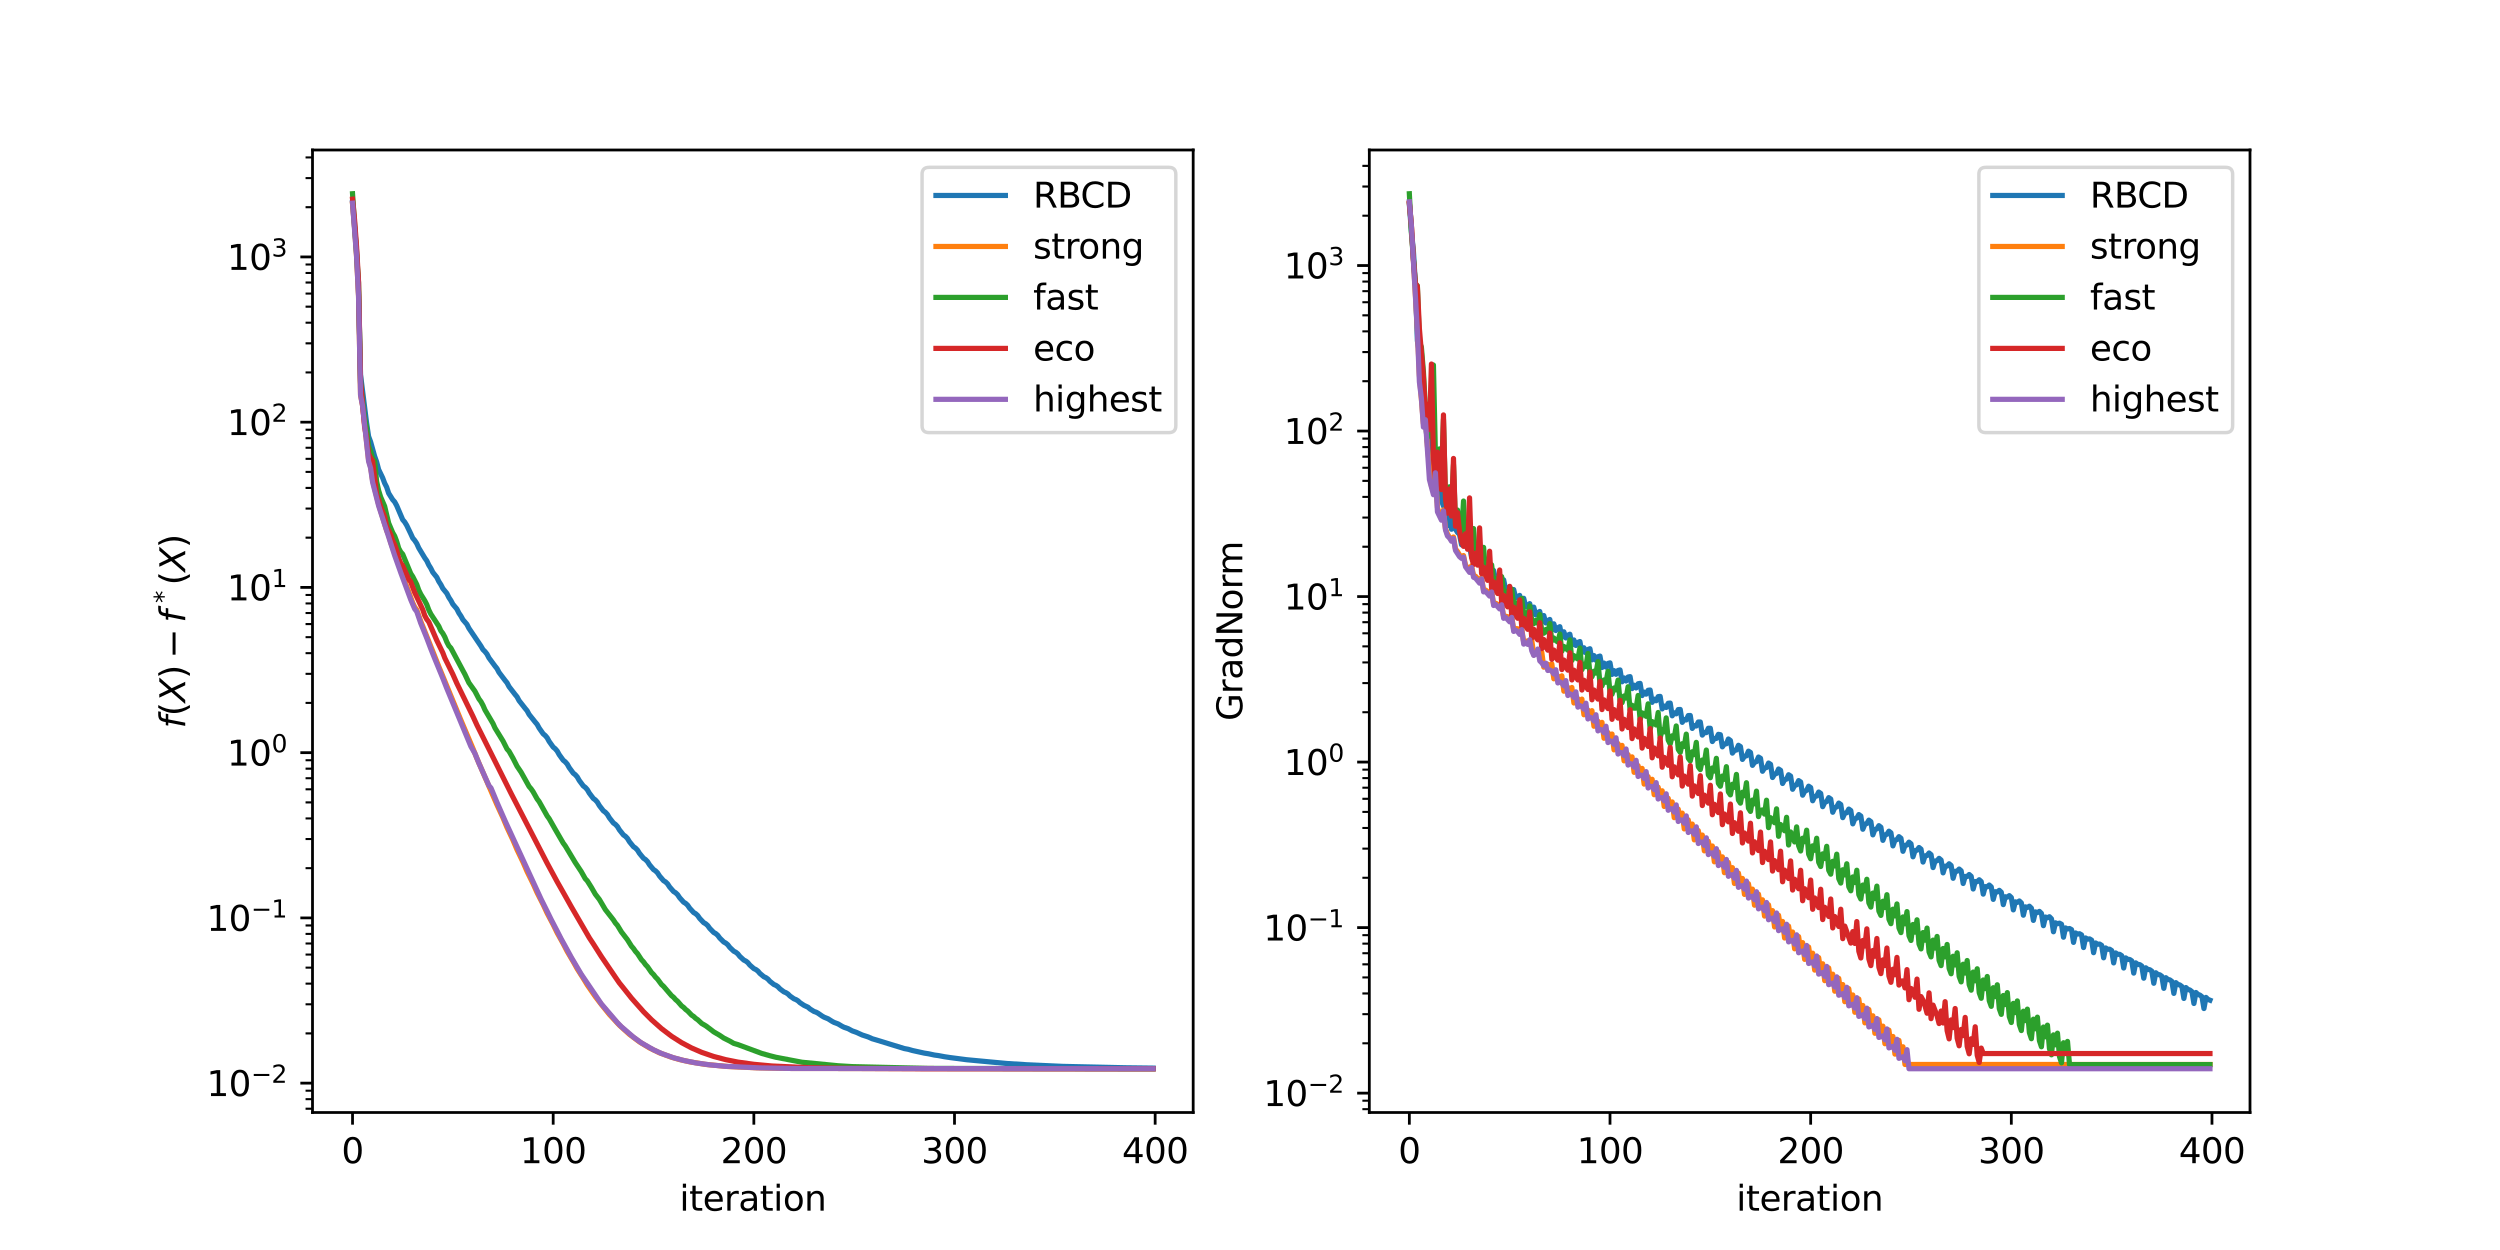 <?xml version="1.0" encoding="utf-8" standalone="no"?>
<!DOCTYPE svg PUBLIC "-//W3C//DTD SVG 1.1//EN"
  "http://www.w3.org/Graphics/SVG/1.1/DTD/svg11.dtd">
<svg xmlns:xlink="http://www.w3.org/1999/xlink" width="720pt" height="360pt" viewBox="0 0 720 360" xmlns="http://www.w3.org/2000/svg" version="1.1">
 <defs>
  <style type="text/css">*{stroke-linejoin: round; stroke-linecap: butt}</style>
 </defs>
 <g id="figure_1">
  <g id="patch_1">
   <path d="M 0 360 
L 720 360 
L 720 0 
L 0 0 
z
" style="fill: #ffffff"/>
  </g>
  <g id="axes_1">
   <g id="patch_2">
    <path d="M 90 320.4 
L 343.636 320.4 
L 343.636 43.2 
L 90 43.2 
z
" style="fill: #ffffff"/>
   </g>
   <g id="matplotlib.axis_1">
    <g id="xtick_1">
     <g id="line2d_1">
      <defs>
       <path id="mf7ed3ce6cc" d="M 0 0 
L 0 3.5 
" style="stroke: #000000; stroke-width: 0.8"/>
      </defs>
      <g>
       <use xlink:href="#mf7ed3ce6cc" x="101.529" y="320.4" style="stroke: #000000; stroke-width: 0.8"/>
      </g>
     </g>
     <g id="text_1">
      <!-- 0 -->
      <g transform="translate(98.348 334.998)scale(0.1 -0.1)">
       <defs>
        <path id="DejaVuSans-30" d="M 2034 4250 
Q 1547 4250 1301 3770 
Q 1056 3291 1056 2328 
Q 1056 1369 1301 889 
Q 1547 409 2034 409 
Q 2525 409 2770 889 
Q 3016 1369 3016 2328 
Q 3016 3291 2770 3770 
Q 2525 4250 2034 4250 
z
M 2034 4750 
Q 2819 4750 3233 4129 
Q 3647 3509 3647 2328 
Q 3647 1150 3233 529 
Q 2819 -91 2034 -91 
Q 1250 -91 836 529 
Q 422 1150 422 2328 
Q 422 3509 836 4129 
Q 1250 4750 2034 4750 
z
" transform="scale(0.016)"/>
       </defs>
       <use xlink:href="#DejaVuSans-30"/>
      </g>
     </g>
    </g>
    <g id="xtick_2">
     <g id="line2d_2">
      <g>
       <use xlink:href="#mf7ed3ce6cc" x="159.318" y="320.4" style="stroke: #000000; stroke-width: 0.8"/>
      </g>
     </g>
     <g id="text_2">
      <!-- 100 -->
      <g transform="translate(149.774 334.998)scale(0.1 -0.1)">
       <defs>
        <path id="DejaVuSans-31" d="M 794 531 
L 1825 531 
L 1825 4091 
L 703 3866 
L 703 4441 
L 1819 4666 
L 2450 4666 
L 2450 531 
L 3481 531 
L 3481 0 
L 794 0 
L 794 531 
z
" transform="scale(0.016)"/>
       </defs>
       <use xlink:href="#DejaVuSans-31"/>
       <use xlink:href="#DejaVuSans-30" x="63.623"/>
       <use xlink:href="#DejaVuSans-30" x="127.246"/>
      </g>
     </g>
    </g>
    <g id="xtick_3">
     <g id="line2d_3">
      <g>
       <use xlink:href="#mf7ed3ce6cc" x="217.107" y="320.4" style="stroke: #000000; stroke-width: 0.8"/>
      </g>
     </g>
     <g id="text_3">
      <!-- 200 -->
      <g transform="translate(207.563 334.998)scale(0.1 -0.1)">
       <defs>
        <path id="DejaVuSans-32" d="M 1228 531 
L 3431 531 
L 3431 0 
L 469 0 
L 469 531 
Q 828 903 1448 1529 
Q 2069 2156 2228 2338 
Q 2531 2678 2651 2914 
Q 2772 3150 2772 3378 
Q 2772 3750 2511 3984 
Q 2250 4219 1831 4219 
Q 1534 4219 1204 4116 
Q 875 4013 500 3803 
L 500 4441 
Q 881 4594 1212 4672 
Q 1544 4750 1819 4750 
Q 2544 4750 2975 4387 
Q 3406 4025 3406 3419 
Q 3406 3131 3298 2873 
Q 3191 2616 2906 2266 
Q 2828 2175 2409 1742 
Q 1991 1309 1228 531 
z
" transform="scale(0.016)"/>
       </defs>
       <use xlink:href="#DejaVuSans-32"/>
       <use xlink:href="#DejaVuSans-30" x="63.623"/>
       <use xlink:href="#DejaVuSans-30" x="127.246"/>
      </g>
     </g>
    </g>
    <g id="xtick_4">
     <g id="line2d_4">
      <g>
       <use xlink:href="#mf7ed3ce6cc" x="274.896" y="320.4" style="stroke: #000000; stroke-width: 0.8"/>
      </g>
     </g>
     <g id="text_4">
      <!-- 300 -->
      <g transform="translate(265.352 334.998)scale(0.1 -0.1)">
       <defs>
        <path id="DejaVuSans-33" d="M 2597 2516 
Q 3050 2419 3304 2112 
Q 3559 1806 3559 1356 
Q 3559 666 3084 287 
Q 2609 -91 1734 -91 
Q 1441 -91 1130 -33 
Q 819 25 488 141 
L 488 750 
Q 750 597 1062 519 
Q 1375 441 1716 441 
Q 2309 441 2620 675 
Q 2931 909 2931 1356 
Q 2931 1769 2642 2001 
Q 2353 2234 1838 2234 
L 1294 2234 
L 1294 2753 
L 1863 2753 
Q 2328 2753 2575 2939 
Q 2822 3125 2822 3475 
Q 2822 3834 2567 4026 
Q 2313 4219 1838 4219 
Q 1578 4219 1281 4162 
Q 984 4106 628 3988 
L 628 4550 
Q 988 4650 1302 4700 
Q 1616 4750 1894 4750 
Q 2613 4750 3031 4423 
Q 3450 4097 3450 3541 
Q 3450 3153 3228 2886 
Q 3006 2619 2597 2516 
z
" transform="scale(0.016)"/>
       </defs>
       <use xlink:href="#DejaVuSans-33"/>
       <use xlink:href="#DejaVuSans-30" x="63.623"/>
       <use xlink:href="#DejaVuSans-30" x="127.246"/>
      </g>
     </g>
    </g>
    <g id="xtick_5">
     <g id="line2d_5">
      <g>
       <use xlink:href="#mf7ed3ce6cc" x="332.685" y="320.4" style="stroke: #000000; stroke-width: 0.8"/>
      </g>
     </g>
     <g id="text_5">
      <!-- 400 -->
      <g transform="translate(323.142 334.998)scale(0.1 -0.1)">
       <defs>
        <path id="DejaVuSans-34" d="M 2419 4116 
L 825 1625 
L 2419 1625 
L 2419 4116 
z
M 2253 4666 
L 3047 4666 
L 3047 1625 
L 3713 1625 
L 3713 1100 
L 3047 1100 
L 3047 0 
L 2419 0 
L 2419 1100 
L 313 1100 
L 313 1709 
L 2253 4666 
z
" transform="scale(0.016)"/>
       </defs>
       <use xlink:href="#DejaVuSans-34"/>
       <use xlink:href="#DejaVuSans-30" x="63.623"/>
       <use xlink:href="#DejaVuSans-30" x="127.246"/>
      </g>
     </g>
    </g>
    <g id="text_6">
     <!-- iteration -->
     <g transform="translate(195.696 348.677)scale(0.1 -0.1)">
      <defs>
       <path id="DejaVuSans-69" d="M 603 3500 
L 1178 3500 
L 1178 0 
L 603 0 
L 603 3500 
z
M 603 4863 
L 1178 4863 
L 1178 4134 
L 603 4134 
L 603 4863 
z
" transform="scale(0.016)"/>
       <path id="DejaVuSans-74" d="M 1172 4494 
L 1172 3500 
L 2356 3500 
L 2356 3053 
L 1172 3053 
L 1172 1153 
Q 1172 725 1289 603 
Q 1406 481 1766 481 
L 2356 481 
L 2356 0 
L 1766 0 
Q 1100 0 847 248 
Q 594 497 594 1153 
L 594 3053 
L 172 3053 
L 172 3500 
L 594 3500 
L 594 4494 
L 1172 4494 
z
" transform="scale(0.016)"/>
       <path id="DejaVuSans-65" d="M 3597 1894 
L 3597 1613 
L 953 1613 
Q 991 1019 1311 708 
Q 1631 397 2203 397 
Q 2534 397 2845 478 
Q 3156 559 3463 722 
L 3463 178 
Q 3153 47 2828 -22 
Q 2503 -91 2169 -91 
Q 1331 -91 842 396 
Q 353 884 353 1716 
Q 353 2575 817 3079 
Q 1281 3584 2069 3584 
Q 2775 3584 3186 3129 
Q 3597 2675 3597 1894 
z
M 3022 2063 
Q 3016 2534 2758 2815 
Q 2500 3097 2075 3097 
Q 1594 3097 1305 2825 
Q 1016 2553 972 2059 
L 3022 2063 
z
" transform="scale(0.016)"/>
       <path id="DejaVuSans-72" d="M 2631 2963 
Q 2534 3019 2420 3045 
Q 2306 3072 2169 3072 
Q 1681 3072 1420 2755 
Q 1159 2438 1159 1844 
L 1159 0 
L 581 0 
L 581 3500 
L 1159 3500 
L 1159 2956 
Q 1341 3275 1631 3429 
Q 1922 3584 2338 3584 
Q 2397 3584 2469 3576 
Q 2541 3569 2628 3553 
L 2631 2963 
z
" transform="scale(0.016)"/>
       <path id="DejaVuSans-61" d="M 2194 1759 
Q 1497 1759 1228 1600 
Q 959 1441 959 1056 
Q 959 750 1161 570 
Q 1363 391 1709 391 
Q 2188 391 2477 730 
Q 2766 1069 2766 1631 
L 2766 1759 
L 2194 1759 
z
M 3341 1997 
L 3341 0 
L 2766 0 
L 2766 531 
Q 2569 213 2275 61 
Q 1981 -91 1556 -91 
Q 1019 -91 701 211 
Q 384 513 384 1019 
Q 384 1609 779 1909 
Q 1175 2209 1959 2209 
L 2766 2209 
L 2766 2266 
Q 2766 2663 2505 2880 
Q 2244 3097 1772 3097 
Q 1472 3097 1187 3025 
Q 903 2953 641 2809 
L 641 3341 
Q 956 3463 1253 3523 
Q 1550 3584 1831 3584 
Q 2591 3584 2966 3190 
Q 3341 2797 3341 1997 
z
" transform="scale(0.016)"/>
       <path id="DejaVuSans-6f" d="M 1959 3097 
Q 1497 3097 1228 2736 
Q 959 2375 959 1747 
Q 959 1119 1226 758 
Q 1494 397 1959 397 
Q 2419 397 2687 759 
Q 2956 1122 2956 1747 
Q 2956 2369 2687 2733 
Q 2419 3097 1959 3097 
z
M 1959 3584 
Q 2709 3584 3137 3096 
Q 3566 2609 3566 1747 
Q 3566 888 3137 398 
Q 2709 -91 1959 -91 
Q 1206 -91 779 398 
Q 353 888 353 1747 
Q 353 2609 779 3096 
Q 1206 3584 1959 3584 
z
" transform="scale(0.016)"/>
       <path id="DejaVuSans-6e" d="M 3513 2113 
L 3513 0 
L 2938 0 
L 2938 2094 
Q 2938 2591 2744 2837 
Q 2550 3084 2163 3084 
Q 1697 3084 1428 2787 
Q 1159 2491 1159 1978 
L 1159 0 
L 581 0 
L 581 3500 
L 1159 3500 
L 1159 2956 
Q 1366 3272 1645 3428 
Q 1925 3584 2291 3584 
Q 2894 3584 3203 3211 
Q 3513 2838 3513 2113 
z
" transform="scale(0.016)"/>
      </defs>
      <use xlink:href="#DejaVuSans-69"/>
      <use xlink:href="#DejaVuSans-74" x="27.783"/>
      <use xlink:href="#DejaVuSans-65" x="66.992"/>
      <use xlink:href="#DejaVuSans-72" x="128.516"/>
      <use xlink:href="#DejaVuSans-61" x="169.629"/>
      <use xlink:href="#DejaVuSans-74" x="230.908"/>
      <use xlink:href="#DejaVuSans-69" x="270.117"/>
      <use xlink:href="#DejaVuSans-6f" x="297.9"/>
      <use xlink:href="#DejaVuSans-6e" x="359.082"/>
     </g>
    </g>
   </g>
   <g id="matplotlib.axis_2">
    <g id="ytick_1">
     <g id="line2d_6">
      <defs>
       <path id="m39d150180e" d="M 0 0 
L -3.5 0 
" style="stroke: #000000; stroke-width: 0.8"/>
      </defs>
      <g>
       <use xlink:href="#m39d150180e" x="90" y="311.944" style="stroke: #000000; stroke-width: 0.8"/>
      </g>
     </g>
     <g id="text_7">
      <!-- $\mathdefault{10^{-2}}$ -->
      <g transform="translate(59.5 315.743)scale(0.1 -0.1)">
       <defs>
        <path id="DejaVuSans-2212" d="M 678 2272 
L 4684 2272 
L 4684 1741 
L 678 1741 
L 678 2272 
z
" transform="scale(0.016)"/>
       </defs>
       <use xlink:href="#DejaVuSans-31" transform="translate(0 0.766)"/>
       <use xlink:href="#DejaVuSans-30" transform="translate(63.623 0.766)"/>
       <use xlink:href="#DejaVuSans-2212" transform="translate(128.203 39.047)scale(0.7)"/>
       <use xlink:href="#DejaVuSans-32" transform="translate(186.855 39.047)scale(0.7)"/>
      </g>
     </g>
    </g>
    <g id="ytick_2">
     <g id="line2d_7">
      <g>
       <use xlink:href="#m39d150180e" x="90" y="264.354" style="stroke: #000000; stroke-width: 0.8"/>
      </g>
     </g>
     <g id="text_8">
      <!-- $\mathdefault{10^{-1}}$ -->
      <g transform="translate(59.5 268.154)scale(0.1 -0.1)">
       <use xlink:href="#DejaVuSans-31" transform="translate(0 0.684)"/>
       <use xlink:href="#DejaVuSans-30" transform="translate(63.623 0.684)"/>
       <use xlink:href="#DejaVuSans-2212" transform="translate(128.203 38.966)scale(0.7)"/>
       <use xlink:href="#DejaVuSans-31" transform="translate(186.855 38.966)scale(0.7)"/>
      </g>
     </g>
    </g>
    <g id="ytick_3">
     <g id="line2d_8">
      <g>
       <use xlink:href="#m39d150180e" x="90" y="216.765" style="stroke: #000000; stroke-width: 0.8"/>
      </g>
     </g>
     <g id="text_9">
      <!-- $\mathdefault{10^{0}}$ -->
      <g transform="translate(65.4 220.564)scale(0.1 -0.1)">
       <use xlink:href="#DejaVuSans-31" transform="translate(0 0.766)"/>
       <use xlink:href="#DejaVuSans-30" transform="translate(63.623 0.766)"/>
       <use xlink:href="#DejaVuSans-30" transform="translate(128.203 39.047)scale(0.7)"/>
      </g>
     </g>
    </g>
    <g id="ytick_4">
     <g id="line2d_9">
      <g>
       <use xlink:href="#m39d150180e" x="90" y="169.176" style="stroke: #000000; stroke-width: 0.8"/>
      </g>
     </g>
     <g id="text_10">
      <!-- $\mathdefault{10^{1}}$ -->
      <g transform="translate(65.4 172.975)scale(0.1 -0.1)">
       <use xlink:href="#DejaVuSans-31" transform="translate(0 0.684)"/>
       <use xlink:href="#DejaVuSans-30" transform="translate(63.623 0.684)"/>
       <use xlink:href="#DejaVuSans-31" transform="translate(128.203 38.966)scale(0.7)"/>
      </g>
     </g>
    </g>
    <g id="ytick_5">
     <g id="line2d_10">
      <g>
       <use xlink:href="#m39d150180e" x="90" y="121.586" style="stroke: #000000; stroke-width: 0.8"/>
      </g>
     </g>
     <g id="text_11">
      <!-- $\mathdefault{10^{2}}$ -->
      <g transform="translate(65.4 125.385)scale(0.1 -0.1)">
       <use xlink:href="#DejaVuSans-31" transform="translate(0 0.766)"/>
       <use xlink:href="#DejaVuSans-30" transform="translate(63.623 0.766)"/>
       <use xlink:href="#DejaVuSans-32" transform="translate(128.203 39.047)scale(0.7)"/>
      </g>
     </g>
    </g>
    <g id="ytick_6">
     <g id="line2d_11">
      <g>
       <use xlink:href="#m39d150180e" x="90" y="73.997" style="stroke: #000000; stroke-width: 0.8"/>
      </g>
     </g>
     <g id="text_12">
      <!-- $\mathdefault{10^{3}}$ -->
      <g transform="translate(65.4 77.796)scale(0.1 -0.1)">
       <use xlink:href="#DejaVuSans-31" transform="translate(0 0.766)"/>
       <use xlink:href="#DejaVuSans-30" transform="translate(63.623 0.766)"/>
       <use xlink:href="#DejaVuSans-33" transform="translate(128.203 39.047)scale(0.7)"/>
      </g>
     </g>
    </g>
    <g id="ytick_7">
     <g id="line2d_12">
      <defs>
       <path id="m3e361062db" d="M 0 0 
L -2 0 
" style="stroke: #000000; stroke-width: 0.6"/>
      </defs>
      <g>
       <use xlink:href="#m3e361062db" x="90" y="319.315" style="stroke: #000000; stroke-width: 0.6"/>
      </g>
     </g>
    </g>
    <g id="ytick_8">
     <g id="line2d_13">
      <g>
       <use xlink:href="#m3e361062db" x="90" y="316.556" style="stroke: #000000; stroke-width: 0.6"/>
      </g>
     </g>
    </g>
    <g id="ytick_9">
     <g id="line2d_14">
      <g>
       <use xlink:href="#m3e361062db" x="90" y="314.121" style="stroke: #000000; stroke-width: 0.6"/>
      </g>
     </g>
    </g>
    <g id="ytick_10">
     <g id="line2d_15">
      <g>
       <use xlink:href="#m3e361062db" x="90" y="297.618" style="stroke: #000000; stroke-width: 0.6"/>
      </g>
     </g>
    </g>
    <g id="ytick_11">
     <g id="line2d_16">
      <g>
       <use xlink:href="#m3e361062db" x="90" y="289.238" style="stroke: #000000; stroke-width: 0.6"/>
      </g>
     </g>
    </g>
    <g id="ytick_12">
     <g id="line2d_17">
      <g>
       <use xlink:href="#m3e361062db" x="90" y="283.292" style="stroke: #000000; stroke-width: 0.6"/>
      </g>
     </g>
    </g>
    <g id="ytick_13">
     <g id="line2d_18">
      <g>
       <use xlink:href="#m3e361062db" x="90" y="278.68" style="stroke: #000000; stroke-width: 0.6"/>
      </g>
     </g>
    </g>
    <g id="ytick_14">
     <g id="line2d_19">
      <g>
       <use xlink:href="#m3e361062db" x="90" y="274.912" style="stroke: #000000; stroke-width: 0.6"/>
      </g>
     </g>
    </g>
    <g id="ytick_15">
     <g id="line2d_20">
      <g>
       <use xlink:href="#m3e361062db" x="90" y="271.726" style="stroke: #000000; stroke-width: 0.6"/>
      </g>
     </g>
    </g>
    <g id="ytick_16">
     <g id="line2d_21">
      <g>
       <use xlink:href="#m3e361062db" x="90" y="268.966" style="stroke: #000000; stroke-width: 0.6"/>
      </g>
     </g>
    </g>
    <g id="ytick_17">
     <g id="line2d_22">
      <g>
       <use xlink:href="#m3e361062db" x="90" y="266.532" style="stroke: #000000; stroke-width: 0.6"/>
      </g>
     </g>
    </g>
    <g id="ytick_18">
     <g id="line2d_23">
      <g>
       <use xlink:href="#m3e361062db" x="90" y="250.028" style="stroke: #000000; stroke-width: 0.6"/>
      </g>
     </g>
    </g>
    <g id="ytick_19">
     <g id="line2d_24">
      <g>
       <use xlink:href="#m3e361062db" x="90" y="241.648" style="stroke: #000000; stroke-width: 0.6"/>
      </g>
     </g>
    </g>
    <g id="ytick_20">
     <g id="line2d_25">
      <g>
       <use xlink:href="#m3e361062db" x="90" y="235.703" style="stroke: #000000; stroke-width: 0.6"/>
      </g>
     </g>
    </g>
    <g id="ytick_21">
     <g id="line2d_26">
      <g>
       <use xlink:href="#m3e361062db" x="90" y="231.091" style="stroke: #000000; stroke-width: 0.6"/>
      </g>
     </g>
    </g>
    <g id="ytick_22">
     <g id="line2d_27">
      <g>
       <use xlink:href="#m3e361062db" x="90" y="227.323" style="stroke: #000000; stroke-width: 0.6"/>
      </g>
     </g>
    </g>
    <g id="ytick_23">
     <g id="line2d_28">
      <g>
       <use xlink:href="#m3e361062db" x="90" y="224.137" style="stroke: #000000; stroke-width: 0.6"/>
      </g>
     </g>
    </g>
    <g id="ytick_24">
     <g id="line2d_29">
      <g>
       <use xlink:href="#m3e361062db" x="90" y="221.377" style="stroke: #000000; stroke-width: 0.6"/>
      </g>
     </g>
    </g>
    <g id="ytick_25">
     <g id="line2d_30">
      <g>
       <use xlink:href="#m3e361062db" x="90" y="218.942" style="stroke: #000000; stroke-width: 0.6"/>
      </g>
     </g>
    </g>
    <g id="ytick_26">
     <g id="line2d_31">
      <g>
       <use xlink:href="#m3e361062db" x="90" y="202.439" style="stroke: #000000; stroke-width: 0.6"/>
      </g>
     </g>
    </g>
    <g id="ytick_27">
     <g id="line2d_32">
      <g>
       <use xlink:href="#m3e361062db" x="90" y="194.059" style="stroke: #000000; stroke-width: 0.6"/>
      </g>
     </g>
    </g>
    <g id="ytick_28">
     <g id="line2d_33">
      <g>
       <use xlink:href="#m3e361062db" x="90" y="188.113" style="stroke: #000000; stroke-width: 0.6"/>
      </g>
     </g>
    </g>
    <g id="ytick_29">
     <g id="line2d_34">
      <g>
       <use xlink:href="#m3e361062db" x="90" y="183.501" style="stroke: #000000; stroke-width: 0.6"/>
      </g>
     </g>
    </g>
    <g id="ytick_30">
     <g id="line2d_35">
      <g>
       <use xlink:href="#m3e361062db" x="90" y="179.733" style="stroke: #000000; stroke-width: 0.6"/>
      </g>
     </g>
    </g>
    <g id="ytick_31">
     <g id="line2d_36">
      <g>
       <use xlink:href="#m3e361062db" x="90" y="176.547" style="stroke: #000000; stroke-width: 0.6"/>
      </g>
     </g>
    </g>
    <g id="ytick_32">
     <g id="line2d_37">
      <g>
       <use xlink:href="#m3e361062db" x="90" y="173.787" style="stroke: #000000; stroke-width: 0.6"/>
      </g>
     </g>
    </g>
    <g id="ytick_33">
     <g id="line2d_38">
      <g>
       <use xlink:href="#m3e361062db" x="90" y="171.353" style="stroke: #000000; stroke-width: 0.6"/>
      </g>
     </g>
    </g>
    <g id="ytick_34">
     <g id="line2d_39">
      <g>
       <use xlink:href="#m3e361062db" x="90" y="154.85" style="stroke: #000000; stroke-width: 0.6"/>
      </g>
     </g>
    </g>
    <g id="ytick_35">
     <g id="line2d_40">
      <g>
       <use xlink:href="#m3e361062db" x="90" y="146.47" style="stroke: #000000; stroke-width: 0.6"/>
      </g>
     </g>
    </g>
    <g id="ytick_36">
     <g id="line2d_41">
      <g>
       <use xlink:href="#m3e361062db" x="90" y="140.524" style="stroke: #000000; stroke-width: 0.6"/>
      </g>
     </g>
    </g>
    <g id="ytick_37">
     <g id="line2d_42">
      <g>
       <use xlink:href="#m3e361062db" x="90" y="135.912" style="stroke: #000000; stroke-width: 0.6"/>
      </g>
     </g>
    </g>
    <g id="ytick_38">
     <g id="line2d_43">
      <g>
       <use xlink:href="#m3e361062db" x="90" y="132.144" style="stroke: #000000; stroke-width: 0.6"/>
      </g>
     </g>
    </g>
    <g id="ytick_39">
     <g id="line2d_44">
      <g>
       <use xlink:href="#m3e361062db" x="90" y="128.958" style="stroke: #000000; stroke-width: 0.6"/>
      </g>
     </g>
    </g>
    <g id="ytick_40">
     <g id="line2d_45">
      <g>
       <use xlink:href="#m3e361062db" x="90" y="126.198" style="stroke: #000000; stroke-width: 0.6"/>
      </g>
     </g>
    </g>
    <g id="ytick_41">
     <g id="line2d_46">
      <g>
       <use xlink:href="#m3e361062db" x="90" y="123.764" style="stroke: #000000; stroke-width: 0.6"/>
      </g>
     </g>
    </g>
    <g id="ytick_42">
     <g id="line2d_47">
      <g>
       <use xlink:href="#m3e361062db" x="90" y="107.26" style="stroke: #000000; stroke-width: 0.6"/>
      </g>
     </g>
    </g>
    <g id="ytick_43">
     <g id="line2d_48">
      <g>
       <use xlink:href="#m3e361062db" x="90" y="98.88" style="stroke: #000000; stroke-width: 0.6"/>
      </g>
     </g>
    </g>
    <g id="ytick_44">
     <g id="line2d_49">
      <g>
       <use xlink:href="#m3e361062db" x="90" y="92.935" style="stroke: #000000; stroke-width: 0.6"/>
      </g>
     </g>
    </g>
    <g id="ytick_45">
     <g id="line2d_50">
      <g>
       <use xlink:href="#m3e361062db" x="90" y="88.323" style="stroke: #000000; stroke-width: 0.6"/>
      </g>
     </g>
    </g>
    <g id="ytick_46">
     <g id="line2d_51">
      <g>
       <use xlink:href="#m3e361062db" x="90" y="84.554" style="stroke: #000000; stroke-width: 0.6"/>
      </g>
     </g>
    </g>
    <g id="ytick_47">
     <g id="line2d_52">
      <g>
       <use xlink:href="#m3e361062db" x="90" y="81.369" style="stroke: #000000; stroke-width: 0.6"/>
      </g>
     </g>
    </g>
    <g id="ytick_48">
     <g id="line2d_53">
      <g>
       <use xlink:href="#m3e361062db" x="90" y="78.609" style="stroke: #000000; stroke-width: 0.6"/>
      </g>
     </g>
    </g>
    <g id="ytick_49">
     <g id="line2d_54">
      <g>
       <use xlink:href="#m3e361062db" x="90" y="76.174" style="stroke: #000000; stroke-width: 0.6"/>
      </g>
     </g>
    </g>
    <g id="ytick_50">
     <g id="line2d_55">
      <g>
       <use xlink:href="#m3e361062db" x="90" y="59.671" style="stroke: #000000; stroke-width: 0.6"/>
      </g>
     </g>
    </g>
    <g id="ytick_51">
     <g id="line2d_56">
      <g>
       <use xlink:href="#m3e361062db" x="90" y="51.291" style="stroke: #000000; stroke-width: 0.6"/>
      </g>
     </g>
    </g>
    <g id="ytick_52">
     <g id="line2d_57">
      <g>
       <use xlink:href="#m3e361062db" x="90" y="45.345" style="stroke: #000000; stroke-width: 0.6"/>
      </g>
     </g>
    </g>
    <g id="text_13">
     <!-- $f(X)-f^*(X)$ -->
     <g transform="translate(53.42 209.75)rotate(-90)scale(0.1 -0.1)">
      <defs>
       <path id="DejaVuSans-Oblique-66" d="M 3059 4863 
L 2969 4384 
L 2419 4384 
Q 2106 4384 1964 4261 
Q 1822 4138 1753 3809 
L 1691 3500 
L 2638 3500 
L 2553 3053 
L 1606 3053 
L 1013 0 
L 434 0 
L 1031 3053 
L 481 3053 
L 563 3500 
L 1113 3500 
L 1159 3744 
Q 1278 4363 1576 4613 
Q 1875 4863 2516 4863 
L 3059 4863 
z
" transform="scale(0.016)"/>
       <path id="DejaVuSans-28" d="M 1984 4856 
Q 1566 4138 1362 3434 
Q 1159 2731 1159 2009 
Q 1159 1288 1364 580 
Q 1569 -128 1984 -844 
L 1484 -844 
Q 1016 -109 783 600 
Q 550 1309 550 2009 
Q 550 2706 781 3412 
Q 1013 4119 1484 4856 
L 1984 4856 
z
" transform="scale(0.016)"/>
       <path id="DejaVuSans-Oblique-58" d="M 878 4666 
L 1516 4666 
L 2316 2981 
L 3763 4666 
L 4500 4666 
L 2578 2438 
L 3738 0 
L 3103 0 
L 2163 1966 
L 459 0 
L -275 0 
L 1906 2509 
L 878 4666 
z
" transform="scale(0.016)"/>
       <path id="DejaVuSans-29" d="M 513 4856 
L 1013 4856 
Q 1481 4119 1714 3412 
Q 1947 2706 1947 2009 
Q 1947 1309 1714 600 
Q 1481 -109 1013 -844 
L 513 -844 
Q 928 -128 1133 580 
Q 1338 1288 1338 2009 
Q 1338 2731 1133 3434 
Q 928 4138 513 4856 
z
" transform="scale(0.016)"/>
       <path id="DejaVuSans-2a" d="M 3009 3897 
L 1888 3291 
L 3009 2681 
L 2828 2375 
L 1778 3009 
L 1778 1831 
L 1422 1831 
L 1422 3009 
L 372 2375 
L 191 2681 
L 1313 3291 
L 191 3897 
L 372 4206 
L 1422 3572 
L 1422 4750 
L 1778 4750 
L 1778 3572 
L 2828 4206 
L 3009 3897 
z
" transform="scale(0.016)"/>
      </defs>
      <use xlink:href="#DejaVuSans-Oblique-66" transform="translate(0 0.766)"/>
      <use xlink:href="#DejaVuSans-28" transform="translate(35.205 0.766)"/>
      <use xlink:href="#DejaVuSans-Oblique-58" transform="translate(74.219 0.766)"/>
      <use xlink:href="#DejaVuSans-29" transform="translate(142.725 0.766)"/>
      <use xlink:href="#DejaVuSans-2212" transform="translate(201.221 0.766)"/>
      <use xlink:href="#DejaVuSans-Oblique-66" transform="translate(304.492 0.766)"/>
      <use xlink:href="#DejaVuSans-2a" transform="translate(360.783 39.047)scale(0.7)"/>
      <use xlink:href="#DejaVuSans-28" transform="translate(412.155 0.766)"/>
      <use xlink:href="#DejaVuSans-Oblique-58" transform="translate(451.168 0.766)"/>
      <use xlink:href="#DejaVuSans-29" transform="translate(519.674 0.766)"/>
     </g>
    </g>
   </g>
   <g id="line2d_58">
    <path d="M 101.529 58.366 
L 102.685 72.221 
L 103.263 84.352 
L 103.84 107.95 
L 105.574 121.78 
L 106.152 125.671 
L 106.73 127.237 
L 107.886 131.38 
L 108.464 133.001 
L 109.042 135.21 
L 110.197 137.609 
L 110.775 139.148 
L 111.353 140.287 
L 111.931 142.042 
L 113.087 143.9 
L 113.665 144.551 
L 114.243 145.606 
L 115.976 149.671 
L 116.554 150.351 
L 117.132 151.296 
L 118.288 153.698 
L 118.866 154.968 
L 119.444 155.651 
L 120.021 156.529 
L 120.599 157.806 
L 122.333 160.686 
L 122.911 161.499 
L 123.489 162.724 
L 124.067 163.657 
L 124.645 164.821 
L 125.8 166.268 
L 126.378 167.461 
L 126.956 168.357 
L 127.534 169.48 
L 128.69 170.891 
L 129.268 172.061 
L 129.846 172.934 
L 130.423 174.02 
L 131.579 175.398 
L 132.157 176.552 
L 132.735 177.405 
L 133.313 178.46 
L 134.469 179.804 
L 135.047 180.944 
L 138.514 186.08 
L 139.092 187.079 
L 139.67 187.644 
L 140.248 188.371 
L 140.826 189.487 
L 142.559 191.829 
L 143.137 192.547 
L 143.715 193.652 
L 145.449 195.946 
L 146.027 196.655 
L 146.604 197.75 
L 148.338 200.002 
L 148.916 200.702 
L 149.494 201.787 
L 151.228 203.997 
L 151.805 204.689 
L 152.383 205.763 
L 154.117 207.935 
L 154.695 208.618 
L 155.273 209.681 
L 156.429 211.333 
L 157.006 211.815 
L 157.584 212.488 
L 158.162 213.54 
L 159.318 215.167 
L 159.896 215.638 
L 160.474 216.303 
L 161.052 217.344 
L 162.207 218.947 
L 162.785 219.406 
L 163.363 220.062 
L 163.941 221.092 
L 165.097 222.669 
L 165.675 223.119 
L 166.253 223.767 
L 166.831 224.785 
L 167.986 226.338 
L 168.564 226.778 
L 169.142 227.416 
L 169.72 228.422 
L 170.876 229.951 
L 171.454 230.381 
L 172.032 231.01 
L 172.61 232.004 
L 173.765 233.508 
L 174.343 233.929 
L 174.921 234.55 
L 175.499 235.531 
L 176.655 237.01 
L 177.233 237.422 
L 177.811 238.033 
L 178.388 239 
L 179.544 240.455 
L 180.122 240.858 
L 180.7 241.46 
L 181.278 242.413 
L 182.434 243.841 
L 183.012 244.235 
L 183.589 244.827 
L 184.167 245.765 
L 185.323 247.168 
L 185.901 247.554 
L 186.479 248.136 
L 187.057 249.059 
L 188.213 250.433 
L 188.79 250.811 
L 189.368 251.381 
L 189.946 252.288 
L 191.102 253.631 
L 191.68 253.987 
L 192.258 254.548 
L 192.836 255.436 
L 193.991 256.758 
L 194.569 257.111 
L 195.147 257.66 
L 195.725 258.53 
L 196.881 259.82 
L 197.459 260.167 
L 198.037 260.702 
L 198.615 261.554 
L 199.77 262.808 
L 200.348 263.146 
L 200.926 263.669 
L 201.504 264.502 
L 202.66 265.721 
L 203.238 266.048 
L 203.816 266.559 
L 204.394 267.368 
L 205.549 268.549 
L 206.127 268.868 
L 206.705 269.365 
L 207.283 270.152 
L 208.439 271.294 
L 209.017 271.602 
L 209.595 272.083 
L 210.172 272.845 
L 211.328 273.946 
L 211.906 274.241 
L 212.484 274.706 
L 213.062 275.442 
L 214.218 276.501 
L 214.796 276.786 
L 215.373 277.235 
L 215.951 277.941 
L 217.107 278.955 
L 217.685 279.229 
L 218.263 279.658 
L 218.841 280.336 
L 219.997 281.303 
L 220.574 281.563 
L 221.152 281.976 
L 221.73 282.621 
L 222.886 283.536 
L 223.464 283.784 
L 224.042 284.179 
L 224.62 284.792 
L 225.775 285.66 
L 226.353 285.893 
L 226.931 286.265 
L 227.509 286.846 
L 228.665 287.66 
L 229.243 287.885 
L 229.821 288.236 
L 230.399 288.781 
L 231.554 289.543 
L 232.71 290.081 
L 233.288 290.59 
L 234.444 291.308 
L 235.022 291.5 
L 235.6 291.809 
L 236.755 292.613 
L 237.333 292.948 
L 238.489 293.415 
L 239.645 294.153 
L 240.223 294.461 
L 241.379 294.892 
L 242.534 295.582 
L 243.112 295.865 
L 244.268 296.258 
L 245.424 296.887 
L 246.58 297.29 
L 248.313 298.078 
L 249.469 298.451 
L 250.047 298.645 
L 251.203 299.162 
L 252.358 299.499 
L 260.449 301.986 
L 261.605 302.204 
L 262.761 302.542 
L 266.228 303.303 
L 267.384 303.481 
L 269.117 303.855 
L 270.273 304.009 
L 272.007 304.336 
L 273.74 304.595 
L 278.364 305.197 
L 289.921 306.284 
L 295.7 306.649 
L 306.102 307.118 
L 324.017 307.514 
L 332.107 307.615 
L 332.107 307.615 
" clip-path="url(#p94c2948f7d)" style="fill: none; stroke: #1f77b4; stroke-width: 1.5; stroke-linecap: square"/>
   </g>
   <g id="line2d_59">
    <path d="M 101.529 58.75 
L 102.107 65.563 
L 102.685 73.759 
L 103.263 85.319 
L 103.84 113.728 
L 104.418 116.806 
L 106.152 132.405 
L 106.73 134.396 
L 107.308 138.352 
L 109.042 145.232 
L 111.353 152.797 
L 111.931 154.079 
L 112.509 156.183 
L 118.866 173.637 
L 119.444 174.858 
L 120.021 175.623 
L 121.177 178.925 
L 124.645 187.601 
L 126.378 191.973 
L 132.735 207.389 
L 136.202 215.553 
L 137.358 218.437 
L 139.67 223.81 
L 143.137 231.804 
L 144.871 235.553 
L 146.027 238.335 
L 147.76 242.012 
L 148.916 244.743 
L 150.65 248.348 
L 151.805 251.014 
L 153.539 254.532 
L 154.695 257.113 
L 156.429 260.519 
L 157.584 263.014 
L 159.318 266.292 
L 160.474 268.671 
L 162.207 271.791 
L 163.363 274.032 
L 165.097 276.967 
L 166.253 279.051 
L 167.986 281.768 
L 169.142 283.673 
L 171.454 287.031 
L 173.187 289.293 
L 175.499 292.164 
L 178.388 295.276 
L 181.278 297.899 
L 184.167 300.061 
L 187.057 301.82 
L 189.946 303.222 
L 193.414 304.494 
L 195.725 305.153 
L 198.615 305.802 
L 203.238 306.553 
L 209.595 307.151 
L 217.685 307.514 
L 228.087 307.716 
L 332.107 307.8 
L 332.107 307.8 
" clip-path="url(#p94c2948f7d)" style="fill: none; stroke: #ff7f0e; stroke-width: 1.5; stroke-linecap: square"/>
   </g>
   <g id="line2d_60">
    <path d="M 101.529 55.8 
L 103.263 81.452 
L 103.84 110.377 
L 104.996 120.352 
L 105.574 123.137 
L 106.152 128.423 
L 106.73 129.955 
L 107.308 131.936 
L 107.886 132.765 
L 108.464 138.623 
L 109.042 141.256 
L 109.619 143.116 
L 110.775 145.797 
L 111.931 150.643 
L 113.087 153.382 
L 113.665 154.385 
L 114.243 155.901 
L 114.82 157.867 
L 115.398 158.945 
L 115.976 159.605 
L 118.288 165.168 
L 118.866 166.048 
L 120.021 168.313 
L 120.599 169.942 
L 121.177 171.132 
L 122.333 172.997 
L 122.911 174.109 
L 123.489 175.648 
L 124.067 176.824 
L 126.378 180.366 
L 126.956 181.657 
L 127.534 182.415 
L 128.112 183.465 
L 128.69 184.909 
L 129.268 186.01 
L 129.846 186.628 
L 133.313 193.129 
L 133.891 194.195 
L 135.047 196.646 
L 136.78 199.072 
L 137.936 201.283 
L 138.514 202.066 
L 139.092 203.128 
L 139.67 204.45 
L 141.981 208.371 
L 142.559 209.663 
L 144.871 213.427 
L 146.027 215.722 
L 146.604 216.364 
L 147.76 218.406 
L 148.916 220.678 
L 150.072 222.39 
L 152.383 226.524 
L 152.961 227.193 
L 153.539 228.035 
L 154.695 230.101 
L 155.273 230.866 
L 157.584 234.996 
L 158.162 235.787 
L 159.896 238.84 
L 162.207 242.82 
L 162.785 243.602 
L 165.675 248.416 
L 167.409 251.034 
L 168.564 253.08 
L 169.142 253.685 
L 170.298 255.533 
L 171.454 257.536 
L 172.61 259.029 
L 174.343 261.97 
L 176.655 264.931 
L 177.233 265.823 
L 177.811 266.484 
L 178.966 268.39 
L 180.7 270.645 
L 181.856 272.49 
L 182.434 273.156 
L 183.012 273.992 
L 183.589 274.631 
L 184.745 276.397 
L 185.323 277.009 
L 185.901 277.81 
L 186.479 278.417 
L 187.635 280.091 
L 188.213 280.657 
L 188.79 281.412 
L 189.368 281.981 
L 190.524 283.552 
L 191.102 284.066 
L 193.414 286.761 
L 193.991 287.224 
L 194.569 287.885 
L 195.147 288.368 
L 196.303 289.705 
L 196.881 290.125 
L 197.459 290.723 
L 198.037 291.157 
L 199.193 292.363 
L 199.77 292.735 
L 200.348 293.281 
L 200.926 293.67 
L 202.082 294.747 
L 203.238 295.424 
L 204.394 296.278 
L 205.549 297.168 
L 207.283 298.184 
L 208.439 298.963 
L 210.172 299.83 
L 211.328 300.496 
L 212.484 300.831 
L 219.419 303.399 
L 221.73 304.052 
L 223.464 304.494 
L 230.977 305.926 
L 241.379 306.939 
L 245.424 307.184 
L 267.384 307.699 
L 332.107 307.8 
L 332.107 307.8 
" clip-path="url(#p94c2948f7d)" style="fill: none; stroke: #2ca02c; stroke-width: 1.5; stroke-linecap: square"/>
   </g>
   <g id="line2d_61">
    <path d="M 101.529 57.365 
L 102.107 63.195 
L 102.685 70.963 
L 103.263 81.216 
L 103.84 110.084 
L 104.996 122.798 
L 105.574 125.931 
L 106.152 130.658 
L 106.73 131.869 
L 107.308 132.776 
L 108.464 142.356 
L 109.042 143.925 
L 109.619 145.895 
L 110.775 148.878 
L 111.353 151.568 
L 112.509 153.95 
L 113.087 155.728 
L 113.665 156.924 
L 114.243 158.496 
L 114.82 160.734 
L 115.398 162.171 
L 115.976 162.918 
L 117.71 166.856 
L 118.288 167.547 
L 119.444 170.654 
L 121.755 175.577 
L 122.333 177.285 
L 122.911 178.364 
L 123.489 179.104 
L 125.8 184.441 
L 127.534 188.018 
L 128.112 189.526 
L 130.423 194.212 
L 131.579 196.821 
L 136.202 206.299 
L 137.358 208.819 
L 147.182 228.49 
L 157.584 248.616 
L 160.474 253.957 
L 162.207 257.007 
L 164.519 261.122 
L 169.72 270.086 
L 170.876 271.838 
L 173.187 275.474 
L 177.233 281.43 
L 178.388 283.102 
L 179.544 284.532 
L 181.856 287.444 
L 185.323 291.362 
L 187.635 293.687 
L 190.524 296.248 
L 193.414 298.44 
L 196.303 300.283 
L 199.193 301.82 
L 202.082 303.073 
L 205.549 304.264 
L 209.017 305.182 
L 212.484 305.879 
L 217.107 306.521 
L 222.308 307.004 
L 232.71 307.481 
L 243.112 307.682 
L 263.338 307.783 
L 267.384 307.8 
L 332.107 307.8 
L 332.107 307.8 
" clip-path="url(#p94c2948f7d)" style="fill: none; stroke: #d62728; stroke-width: 1.5; stroke-linecap: square"/>
   </g>
   <g id="line2d_62">
    <path d="M 101.529 58.521 
L 102.685 73.774 
L 103.263 85.345 
L 103.84 113.818 
L 104.418 116.909 
L 106.152 132.87 
L 106.73 134.818 
L 107.308 138.869 
L 109.042 145.676 
L 113.665 159.99 
L 115.398 164.868 
L 116.554 168.005 
L 118.288 172.69 
L 119.444 175.386 
L 120.021 176.129 
L 121.177 179.495 
L 122.911 183.774 
L 124.067 186.843 
L 125.222 189.728 
L 127.534 195.345 
L 128.69 198.287 
L 135.624 215.007 
L 136.78 217.003 
L 137.936 219.839 
L 140.826 226.291 
L 141.403 226.934 
L 143.137 231.112 
L 145.449 236.385 
L 155.851 258.994 
L 157.584 262.46 
L 158.74 264.839 
L 160.474 268.158 
L 161.63 270.424 
L 163.363 273.565 
L 164.519 275.695 
L 166.253 278.631 
L 167.409 280.598 
L 173.187 289.121 
L 177.811 294.524 
L 178.966 295.704 
L 182.434 298.689 
L 184.745 300.366 
L 188.213 302.346 
L 190.524 303.413 
L 193.991 304.638 
L 196.881 305.407 
L 200.348 306.112 
L 204.394 306.681 
L 209.017 307.102 
L 218.841 307.548 
L 228.087 307.716 
L 332.107 307.8 
L 332.107 307.8 
" clip-path="url(#p94c2948f7d)" style="fill: none; stroke: #9467bd; stroke-width: 1.5; stroke-linecap: square"/>
   </g>
   <g id="patch_3">
    <path d="M 90 320.4 
L 90 43.2 
" style="fill: none; stroke: #000000; stroke-width: 0.8; stroke-linejoin: miter; stroke-linecap: square"/>
   </g>
   <g id="patch_4">
    <path d="M 343.636 320.4 
L 343.636 43.2 
" style="fill: none; stroke: #000000; stroke-width: 0.8; stroke-linejoin: miter; stroke-linecap: square"/>
   </g>
   <g id="patch_5">
    <path d="M 90 320.4 
L 343.636 320.4 
" style="fill: none; stroke: #000000; stroke-width: 0.8; stroke-linejoin: miter; stroke-linecap: square"/>
   </g>
   <g id="patch_6">
    <path d="M 90 43.2 
L 343.636 43.2 
" style="fill: none; stroke: #000000; stroke-width: 0.8; stroke-linejoin: miter; stroke-linecap: square"/>
   </g>
   <g id="legend_1">
    <g id="patch_7">
     <path d="M 267.552 124.591 
L 336.636 124.591 
Q 338.636 124.591 338.636 122.591 
L 338.636 50.2 
Q 338.636 48.2 336.636 48.2 
L 267.552 48.2 
Q 265.552 48.2 265.552 50.2 
L 265.552 122.591 
Q 265.552 124.591 267.552 124.591 
z
" style="fill: #ffffff; opacity: 0.8; stroke: #cccccc; stroke-linejoin: miter"/>
    </g>
    <g id="line2d_63">
     <path d="M 269.552 56.298 
L 279.552 56.298 
L 289.552 56.298 
" style="fill: none; stroke: #1f77b4; stroke-width: 1.5; stroke-linecap: square"/>
    </g>
    <g id="text_14">
     <!-- RBCD -->
     <g transform="translate(297.552 59.798)scale(0.1 -0.1)">
      <defs>
       <path id="DejaVuSans-52" d="M 2841 2188 
Q 3044 2119 3236 1894 
Q 3428 1669 3622 1275 
L 4263 0 
L 3584 0 
L 2988 1197 
Q 2756 1666 2539 1819 
Q 2322 1972 1947 1972 
L 1259 1972 
L 1259 0 
L 628 0 
L 628 4666 
L 2053 4666 
Q 2853 4666 3247 4331 
Q 3641 3997 3641 3322 
Q 3641 2881 3436 2590 
Q 3231 2300 2841 2188 
z
M 1259 4147 
L 1259 2491 
L 2053 2491 
Q 2509 2491 2742 2702 
Q 2975 2913 2975 3322 
Q 2975 3731 2742 3939 
Q 2509 4147 2053 4147 
L 1259 4147 
z
" transform="scale(0.016)"/>
       <path id="DejaVuSans-42" d="M 1259 2228 
L 1259 519 
L 2272 519 
Q 2781 519 3026 730 
Q 3272 941 3272 1375 
Q 3272 1813 3026 2020 
Q 2781 2228 2272 2228 
L 1259 2228 
z
M 1259 4147 
L 1259 2741 
L 2194 2741 
Q 2656 2741 2882 2914 
Q 3109 3088 3109 3444 
Q 3109 3797 2882 3972 
Q 2656 4147 2194 4147 
L 1259 4147 
z
M 628 4666 
L 2241 4666 
Q 2963 4666 3353 4366 
Q 3744 4066 3744 3513 
Q 3744 3084 3544 2831 
Q 3344 2578 2956 2516 
Q 3422 2416 3680 2098 
Q 3938 1781 3938 1306 
Q 3938 681 3513 340 
Q 3088 0 2303 0 
L 628 0 
L 628 4666 
z
" transform="scale(0.016)"/>
       <path id="DejaVuSans-43" d="M 4122 4306 
L 4122 3641 
Q 3803 3938 3442 4084 
Q 3081 4231 2675 4231 
Q 1875 4231 1450 3742 
Q 1025 3253 1025 2328 
Q 1025 1406 1450 917 
Q 1875 428 2675 428 
Q 3081 428 3442 575 
Q 3803 722 4122 1019 
L 4122 359 
Q 3791 134 3420 21 
Q 3050 -91 2638 -91 
Q 1578 -91 968 557 
Q 359 1206 359 2328 
Q 359 3453 968 4101 
Q 1578 4750 2638 4750 
Q 3056 4750 3426 4639 
Q 3797 4528 4122 4306 
z
" transform="scale(0.016)"/>
       <path id="DejaVuSans-44" d="M 1259 4147 
L 1259 519 
L 2022 519 
Q 2988 519 3436 956 
Q 3884 1394 3884 2338 
Q 3884 3275 3436 3711 
Q 2988 4147 2022 4147 
L 1259 4147 
z
M 628 4666 
L 1925 4666 
Q 3281 4666 3915 4102 
Q 4550 3538 4550 2338 
Q 4550 1131 3912 565 
Q 3275 0 1925 0 
L 628 0 
L 628 4666 
z
" transform="scale(0.016)"/>
      </defs>
      <use xlink:href="#DejaVuSans-52"/>
      <use xlink:href="#DejaVuSans-42" x="69.482"/>
      <use xlink:href="#DejaVuSans-43" x="136.336"/>
      <use xlink:href="#DejaVuSans-44" x="206.16"/>
     </g>
    </g>
    <g id="line2d_64">
     <path d="M 269.552 70.977 
L 279.552 70.977 
L 289.552 70.977 
" style="fill: none; stroke: #ff7f0e; stroke-width: 1.5; stroke-linecap: square"/>
    </g>
    <g id="text_15">
     <!-- strong -->
     <g transform="translate(297.552 74.477)scale(0.1 -0.1)">
      <defs>
       <path id="DejaVuSans-73" d="M 2834 3397 
L 2834 2853 
Q 2591 2978 2328 3040 
Q 2066 3103 1784 3103 
Q 1356 3103 1142 2972 
Q 928 2841 928 2578 
Q 928 2378 1081 2264 
Q 1234 2150 1697 2047 
L 1894 2003 
Q 2506 1872 2764 1633 
Q 3022 1394 3022 966 
Q 3022 478 2636 193 
Q 2250 -91 1575 -91 
Q 1294 -91 989 -36 
Q 684 19 347 128 
L 347 722 
Q 666 556 975 473 
Q 1284 391 1588 391 
Q 1994 391 2212 530 
Q 2431 669 2431 922 
Q 2431 1156 2273 1281 
Q 2116 1406 1581 1522 
L 1381 1569 
Q 847 1681 609 1914 
Q 372 2147 372 2553 
Q 372 3047 722 3315 
Q 1072 3584 1716 3584 
Q 2034 3584 2315 3537 
Q 2597 3491 2834 3397 
z
" transform="scale(0.016)"/>
       <path id="DejaVuSans-67" d="M 2906 1791 
Q 2906 2416 2648 2759 
Q 2391 3103 1925 3103 
Q 1463 3103 1205 2759 
Q 947 2416 947 1791 
Q 947 1169 1205 825 
Q 1463 481 1925 481 
Q 2391 481 2648 825 
Q 2906 1169 2906 1791 
z
M 3481 434 
Q 3481 -459 3084 -895 
Q 2688 -1331 1869 -1331 
Q 1566 -1331 1297 -1286 
Q 1028 -1241 775 -1147 
L 775 -588 
Q 1028 -725 1275 -790 
Q 1522 -856 1778 -856 
Q 2344 -856 2625 -561 
Q 2906 -266 2906 331 
L 2906 616 
Q 2728 306 2450 153 
Q 2172 0 1784 0 
Q 1141 0 747 490 
Q 353 981 353 1791 
Q 353 2603 747 3093 
Q 1141 3584 1784 3584 
Q 2172 3584 2450 3431 
Q 2728 3278 2906 2969 
L 2906 3500 
L 3481 3500 
L 3481 434 
z
" transform="scale(0.016)"/>
      </defs>
      <use xlink:href="#DejaVuSans-73"/>
      <use xlink:href="#DejaVuSans-74" x="52.1"/>
      <use xlink:href="#DejaVuSans-72" x="91.309"/>
      <use xlink:href="#DejaVuSans-6f" x="130.172"/>
      <use xlink:href="#DejaVuSans-6e" x="191.354"/>
      <use xlink:href="#DejaVuSans-67" x="254.732"/>
     </g>
    </g>
    <g id="line2d_65">
     <path d="M 269.552 85.655 
L 279.552 85.655 
L 289.552 85.655 
" style="fill: none; stroke: #2ca02c; stroke-width: 1.5; stroke-linecap: square"/>
    </g>
    <g id="text_16">
     <!-- fast -->
     <g transform="translate(297.552 89.155)scale(0.1 -0.1)">
      <defs>
       <path id="DejaVuSans-66" d="M 2375 4863 
L 2375 4384 
L 1825 4384 
Q 1516 4384 1395 4259 
Q 1275 4134 1275 3809 
L 1275 3500 
L 2222 3500 
L 2222 3053 
L 1275 3053 
L 1275 0 
L 697 0 
L 697 3053 
L 147 3053 
L 147 3500 
L 697 3500 
L 697 3744 
Q 697 4328 969 4595 
Q 1241 4863 1831 4863 
L 2375 4863 
z
" transform="scale(0.016)"/>
      </defs>
      <use xlink:href="#DejaVuSans-66"/>
      <use xlink:href="#DejaVuSans-61" x="35.205"/>
      <use xlink:href="#DejaVuSans-73" x="96.484"/>
      <use xlink:href="#DejaVuSans-74" x="148.584"/>
     </g>
    </g>
    <g id="line2d_66">
     <path d="M 269.552 100.333 
L 279.552 100.333 
L 289.552 100.333 
" style="fill: none; stroke: #d62728; stroke-width: 1.5; stroke-linecap: square"/>
    </g>
    <g id="text_17">
     <!-- eco -->
     <g transform="translate(297.552 103.833)scale(0.1 -0.1)">
      <defs>
       <path id="DejaVuSans-63" d="M 3122 3366 
L 3122 2828 
Q 2878 2963 2633 3030 
Q 2388 3097 2138 3097 
Q 1578 3097 1268 2742 
Q 959 2388 959 1747 
Q 959 1106 1268 751 
Q 1578 397 2138 397 
Q 2388 397 2633 464 
Q 2878 531 3122 666 
L 3122 134 
Q 2881 22 2623 -34 
Q 2366 -91 2075 -91 
Q 1284 -91 818 406 
Q 353 903 353 1747 
Q 353 2603 823 3093 
Q 1294 3584 2113 3584 
Q 2378 3584 2631 3529 
Q 2884 3475 3122 3366 
z
" transform="scale(0.016)"/>
      </defs>
      <use xlink:href="#DejaVuSans-65"/>
      <use xlink:href="#DejaVuSans-63" x="61.523"/>
      <use xlink:href="#DejaVuSans-6f" x="116.504"/>
     </g>
    </g>
    <g id="line2d_67">
     <path d="M 269.552 115.011 
L 279.552 115.011 
L 289.552 115.011 
" style="fill: none; stroke: #9467bd; stroke-width: 1.5; stroke-linecap: square"/>
    </g>
    <g id="text_18">
     <!-- highest -->
     <g transform="translate(297.552 118.511)scale(0.1 -0.1)">
      <defs>
       <path id="DejaVuSans-68" d="M 3513 2113 
L 3513 0 
L 2938 0 
L 2938 2094 
Q 2938 2591 2744 2837 
Q 2550 3084 2163 3084 
Q 1697 3084 1428 2787 
Q 1159 2491 1159 1978 
L 1159 0 
L 581 0 
L 581 4863 
L 1159 4863 
L 1159 2956 
Q 1366 3272 1645 3428 
Q 1925 3584 2291 3584 
Q 2894 3584 3203 3211 
Q 3513 2838 3513 2113 
z
" transform="scale(0.016)"/>
      </defs>
      <use xlink:href="#DejaVuSans-68"/>
      <use xlink:href="#DejaVuSans-69" x="63.379"/>
      <use xlink:href="#DejaVuSans-67" x="91.162"/>
      <use xlink:href="#DejaVuSans-68" x="154.639"/>
      <use xlink:href="#DejaVuSans-65" x="218.018"/>
      <use xlink:href="#DejaVuSans-73" x="279.541"/>
      <use xlink:href="#DejaVuSans-74" x="331.641"/>
     </g>
    </g>
   </g>
  </g>
  <g id="axes_2">
   <g id="patch_8">
    <path d="M 394.364 320.4 
L 648 320.4 
L 648 43.2 
L 394.364 43.2 
z
" style="fill: #ffffff"/>
   </g>
   <g id="matplotlib.axis_3">
    <g id="xtick_6">
     <g id="line2d_68">
      <g>
       <use xlink:href="#mf7ed3ce6cc" x="405.893" y="320.4" style="stroke: #000000; stroke-width: 0.8"/>
      </g>
     </g>
     <g id="text_19">
      <!-- 0 -->
      <g transform="translate(402.711 334.998)scale(0.1 -0.1)">
       <use xlink:href="#DejaVuSans-30"/>
      </g>
     </g>
    </g>
    <g id="xtick_7">
     <g id="line2d_69">
      <g>
       <use xlink:href="#mf7ed3ce6cc" x="463.682" y="320.4" style="stroke: #000000; stroke-width: 0.8"/>
      </g>
     </g>
     <g id="text_20">
      <!-- 100 -->
      <g transform="translate(454.138 334.998)scale(0.1 -0.1)">
       <use xlink:href="#DejaVuSans-31"/>
       <use xlink:href="#DejaVuSans-30" x="63.623"/>
       <use xlink:href="#DejaVuSans-30" x="127.246"/>
      </g>
     </g>
    </g>
    <g id="xtick_8">
     <g id="line2d_70">
      <g>
       <use xlink:href="#mf7ed3ce6cc" x="521.471" y="320.4" style="stroke: #000000; stroke-width: 0.8"/>
      </g>
     </g>
     <g id="text_21">
      <!-- 200 -->
      <g transform="translate(511.927 334.998)scale(0.1 -0.1)">
       <use xlink:href="#DejaVuSans-32"/>
       <use xlink:href="#DejaVuSans-30" x="63.623"/>
       <use xlink:href="#DejaVuSans-30" x="127.246"/>
      </g>
     </g>
    </g>
    <g id="xtick_9">
     <g id="line2d_71">
      <g>
       <use xlink:href="#mf7ed3ce6cc" x="579.26" y="320.4" style="stroke: #000000; stroke-width: 0.8"/>
      </g>
     </g>
     <g id="text_22">
      <!-- 300 -->
      <g transform="translate(569.716 334.998)scale(0.1 -0.1)">
       <use xlink:href="#DejaVuSans-33"/>
       <use xlink:href="#DejaVuSans-30" x="63.623"/>
       <use xlink:href="#DejaVuSans-30" x="127.246"/>
      </g>
     </g>
    </g>
    <g id="xtick_10">
     <g id="line2d_72">
      <g>
       <use xlink:href="#mf7ed3ce6cc" x="637.049" y="320.4" style="stroke: #000000; stroke-width: 0.8"/>
      </g>
     </g>
     <g id="text_23">
      <!-- 400 -->
      <g transform="translate(627.505 334.998)scale(0.1 -0.1)">
       <use xlink:href="#DejaVuSans-34"/>
       <use xlink:href="#DejaVuSans-30" x="63.623"/>
       <use xlink:href="#DejaVuSans-30" x="127.246"/>
      </g>
     </g>
    </g>
    <g id="text_24">
     <!-- iteration -->
     <g transform="translate(500.059 348.677)scale(0.1 -0.1)">
      <use xlink:href="#DejaVuSans-69"/>
      <use xlink:href="#DejaVuSans-74" x="27.783"/>
      <use xlink:href="#DejaVuSans-65" x="66.992"/>
      <use xlink:href="#DejaVuSans-72" x="128.516"/>
      <use xlink:href="#DejaVuSans-61" x="169.629"/>
      <use xlink:href="#DejaVuSans-74" x="230.908"/>
      <use xlink:href="#DejaVuSans-69" x="270.117"/>
      <use xlink:href="#DejaVuSans-6f" x="297.9"/>
      <use xlink:href="#DejaVuSans-6e" x="359.082"/>
     </g>
    </g>
   </g>
   <g id="matplotlib.axis_4">
    <g id="ytick_53">
     <g id="line2d_73">
      <g>
       <use xlink:href="#m39d150180e" x="394.364" y="314.821" style="stroke: #000000; stroke-width: 0.8"/>
      </g>
     </g>
     <g id="text_25">
      <!-- $\mathdefault{10^{-2}}$ -->
      <g transform="translate(363.864 318.62)scale(0.1 -0.1)">
       <use xlink:href="#DejaVuSans-31" transform="translate(0 0.766)"/>
       <use xlink:href="#DejaVuSans-30" transform="translate(63.623 0.766)"/>
       <use xlink:href="#DejaVuSans-2212" transform="translate(128.203 39.047)scale(0.7)"/>
       <use xlink:href="#DejaVuSans-32" transform="translate(186.855 39.047)scale(0.7)"/>
      </g>
     </g>
    </g>
    <g id="ytick_54">
     <g id="line2d_74">
      <g>
       <use xlink:href="#m39d150180e" x="394.364" y="267.15" style="stroke: #000000; stroke-width: 0.8"/>
      </g>
     </g>
     <g id="text_26">
      <!-- $\mathdefault{10^{-1}}$ -->
      <g transform="translate(363.864 270.949)scale(0.1 -0.1)">
       <use xlink:href="#DejaVuSans-31" transform="translate(0 0.684)"/>
       <use xlink:href="#DejaVuSans-30" transform="translate(63.623 0.684)"/>
       <use xlink:href="#DejaVuSans-2212" transform="translate(128.203 38.966)scale(0.7)"/>
       <use xlink:href="#DejaVuSans-31" transform="translate(186.855 38.966)scale(0.7)"/>
      </g>
     </g>
    </g>
    <g id="ytick_55">
     <g id="line2d_75">
      <g>
       <use xlink:href="#m39d150180e" x="394.364" y="219.479" style="stroke: #000000; stroke-width: 0.8"/>
      </g>
     </g>
     <g id="text_27">
      <!-- $\mathdefault{10^{0}}$ -->
      <g transform="translate(369.764 223.279)scale(0.1 -0.1)">
       <use xlink:href="#DejaVuSans-31" transform="translate(0 0.766)"/>
       <use xlink:href="#DejaVuSans-30" transform="translate(63.623 0.766)"/>
       <use xlink:href="#DejaVuSans-30" transform="translate(128.203 39.047)scale(0.7)"/>
      </g>
     </g>
    </g>
    <g id="ytick_56">
     <g id="line2d_76">
      <g>
       <use xlink:href="#m39d150180e" x="394.364" y="171.809" style="stroke: #000000; stroke-width: 0.8"/>
      </g>
     </g>
     <g id="text_28">
      <!-- $\mathdefault{10^{1}}$ -->
      <g transform="translate(369.764 175.608)scale(0.1 -0.1)">
       <use xlink:href="#DejaVuSans-31" transform="translate(0 0.684)"/>
       <use xlink:href="#DejaVuSans-30" transform="translate(63.623 0.684)"/>
       <use xlink:href="#DejaVuSans-31" transform="translate(128.203 38.966)scale(0.7)"/>
      </g>
     </g>
    </g>
    <g id="ytick_57">
     <g id="line2d_77">
      <g>
       <use xlink:href="#m39d150180e" x="394.364" y="124.138" style="stroke: #000000; stroke-width: 0.8"/>
      </g>
     </g>
     <g id="text_29">
      <!-- $\mathdefault{10^{2}}$ -->
      <g transform="translate(369.764 127.937)scale(0.1 -0.1)">
       <use xlink:href="#DejaVuSans-31" transform="translate(0 0.766)"/>
       <use xlink:href="#DejaVuSans-30" transform="translate(63.623 0.766)"/>
       <use xlink:href="#DejaVuSans-32" transform="translate(128.203 39.047)scale(0.7)"/>
      </g>
     </g>
    </g>
    <g id="ytick_58">
     <g id="line2d_78">
      <g>
       <use xlink:href="#m39d150180e" x="394.364" y="76.468" style="stroke: #000000; stroke-width: 0.8"/>
      </g>
     </g>
     <g id="text_30">
      <!-- $\mathdefault{10^{3}}$ -->
      <g transform="translate(369.764 80.267)scale(0.1 -0.1)">
       <use xlink:href="#DejaVuSans-31" transform="translate(0 0.766)"/>
       <use xlink:href="#DejaVuSans-30" transform="translate(63.623 0.766)"/>
       <use xlink:href="#DejaVuSans-33" transform="translate(128.203 39.047)scale(0.7)"/>
      </g>
     </g>
    </g>
    <g id="ytick_59">
     <g id="line2d_79">
      <g>
       <use xlink:href="#m3e361062db" x="394.364" y="319.44" style="stroke: #000000; stroke-width: 0.6"/>
      </g>
     </g>
    </g>
    <g id="ytick_60">
     <g id="line2d_80">
      <g>
       <use xlink:href="#m3e361062db" x="394.364" y="317.002" style="stroke: #000000; stroke-width: 0.6"/>
      </g>
     </g>
    </g>
    <g id="ytick_61">
     <g id="line2d_81">
      <g>
       <use xlink:href="#m3e361062db" x="394.364" y="300.47" style="stroke: #000000; stroke-width: 0.6"/>
      </g>
     </g>
    </g>
    <g id="ytick_62">
     <g id="line2d_82">
      <g>
       <use xlink:href="#m3e361062db" x="394.364" y="292.076" style="stroke: #000000; stroke-width: 0.6"/>
      </g>
     </g>
    </g>
    <g id="ytick_63">
     <g id="line2d_83">
      <g>
       <use xlink:href="#m3e361062db" x="394.364" y="286.12" style="stroke: #000000; stroke-width: 0.6"/>
      </g>
     </g>
    </g>
    <g id="ytick_64">
     <g id="line2d_84">
      <g>
       <use xlink:href="#m3e361062db" x="394.364" y="281.5" style="stroke: #000000; stroke-width: 0.6"/>
      </g>
     </g>
    </g>
    <g id="ytick_65">
     <g id="line2d_85">
      <g>
       <use xlink:href="#m3e361062db" x="394.364" y="277.726" style="stroke: #000000; stroke-width: 0.6"/>
      </g>
     </g>
    </g>
    <g id="ytick_66">
     <g id="line2d_86">
      <g>
       <use xlink:href="#m3e361062db" x="394.364" y="274.534" style="stroke: #000000; stroke-width: 0.6"/>
      </g>
     </g>
    </g>
    <g id="ytick_67">
     <g id="line2d_87">
      <g>
       <use xlink:href="#m3e361062db" x="394.364" y="271.77" style="stroke: #000000; stroke-width: 0.6"/>
      </g>
     </g>
    </g>
    <g id="ytick_68">
     <g id="line2d_88">
      <g>
       <use xlink:href="#m3e361062db" x="394.364" y="269.331" style="stroke: #000000; stroke-width: 0.6"/>
      </g>
     </g>
    </g>
    <g id="ytick_69">
     <g id="line2d_89">
      <g>
       <use xlink:href="#m3e361062db" x="394.364" y="252.8" style="stroke: #000000; stroke-width: 0.6"/>
      </g>
     </g>
    </g>
    <g id="ytick_70">
     <g id="line2d_90">
      <g>
       <use xlink:href="#m3e361062db" x="394.364" y="244.405" style="stroke: #000000; stroke-width: 0.6"/>
      </g>
     </g>
    </g>
    <g id="ytick_71">
     <g id="line2d_91">
      <g>
       <use xlink:href="#m3e361062db" x="394.364" y="238.449" style="stroke: #000000; stroke-width: 0.6"/>
      </g>
     </g>
    </g>
    <g id="ytick_72">
     <g id="line2d_92">
      <g>
       <use xlink:href="#m3e361062db" x="394.364" y="233.83" style="stroke: #000000; stroke-width: 0.6"/>
      </g>
     </g>
    </g>
    <g id="ytick_73">
     <g id="line2d_93">
      <g>
       <use xlink:href="#m3e361062db" x="394.364" y="230.055" style="stroke: #000000; stroke-width: 0.6"/>
      </g>
     </g>
    </g>
    <g id="ytick_74">
     <g id="line2d_94">
      <g>
       <use xlink:href="#m3e361062db" x="394.364" y="226.864" style="stroke: #000000; stroke-width: 0.6"/>
      </g>
     </g>
    </g>
    <g id="ytick_75">
     <g id="line2d_95">
      <g>
       <use xlink:href="#m3e361062db" x="394.364" y="224.099" style="stroke: #000000; stroke-width: 0.6"/>
      </g>
     </g>
    </g>
    <g id="ytick_76">
     <g id="line2d_96">
      <g>
       <use xlink:href="#m3e361062db" x="394.364" y="221.661" style="stroke: #000000; stroke-width: 0.6"/>
      </g>
     </g>
    </g>
    <g id="ytick_77">
     <g id="line2d_97">
      <g>
       <use xlink:href="#m3e361062db" x="394.364" y="205.129" style="stroke: #000000; stroke-width: 0.6"/>
      </g>
     </g>
    </g>
    <g id="ytick_78">
     <g id="line2d_98">
      <g>
       <use xlink:href="#m3e361062db" x="394.364" y="196.735" style="stroke: #000000; stroke-width: 0.6"/>
      </g>
     </g>
    </g>
    <g id="ytick_79">
     <g id="line2d_99">
      <g>
       <use xlink:href="#m3e361062db" x="394.364" y="190.779" style="stroke: #000000; stroke-width: 0.6"/>
      </g>
     </g>
    </g>
    <g id="ytick_80">
     <g id="line2d_100">
      <g>
       <use xlink:href="#m3e361062db" x="394.364" y="186.159" style="stroke: #000000; stroke-width: 0.6"/>
      </g>
     </g>
    </g>
    <g id="ytick_81">
     <g id="line2d_101">
      <g>
       <use xlink:href="#m3e361062db" x="394.364" y="182.384" style="stroke: #000000; stroke-width: 0.6"/>
      </g>
     </g>
    </g>
    <g id="ytick_82">
     <g id="line2d_102">
      <g>
       <use xlink:href="#m3e361062db" x="394.364" y="179.193" style="stroke: #000000; stroke-width: 0.6"/>
      </g>
     </g>
    </g>
    <g id="ytick_83">
     <g id="line2d_103">
      <g>
       <use xlink:href="#m3e361062db" x="394.364" y="176.428" style="stroke: #000000; stroke-width: 0.6"/>
      </g>
     </g>
    </g>
    <g id="ytick_84">
     <g id="line2d_104">
      <g>
       <use xlink:href="#m3e361062db" x="394.364" y="173.99" style="stroke: #000000; stroke-width: 0.6"/>
      </g>
     </g>
    </g>
    <g id="ytick_85">
     <g id="line2d_105">
      <g>
       <use xlink:href="#m3e361062db" x="394.364" y="157.458" style="stroke: #000000; stroke-width: 0.6"/>
      </g>
     </g>
    </g>
    <g id="ytick_86">
     <g id="line2d_106">
      <g>
       <use xlink:href="#m3e361062db" x="394.364" y="149.064" style="stroke: #000000; stroke-width: 0.6"/>
      </g>
     </g>
    </g>
    <g id="ytick_87">
     <g id="line2d_107">
      <g>
       <use xlink:href="#m3e361062db" x="394.364" y="143.108" style="stroke: #000000; stroke-width: 0.6"/>
      </g>
     </g>
    </g>
    <g id="ytick_88">
     <g id="line2d_108">
      <g>
       <use xlink:href="#m3e361062db" x="394.364" y="138.488" style="stroke: #000000; stroke-width: 0.6"/>
      </g>
     </g>
    </g>
    <g id="ytick_89">
     <g id="line2d_109">
      <g>
       <use xlink:href="#m3e361062db" x="394.364" y="134.714" style="stroke: #000000; stroke-width: 0.6"/>
      </g>
     </g>
    </g>
    <g id="ytick_90">
     <g id="line2d_110">
      <g>
       <use xlink:href="#m3e361062db" x="394.364" y="131.522" style="stroke: #000000; stroke-width: 0.6"/>
      </g>
     </g>
    </g>
    <g id="ytick_91">
     <g id="line2d_111">
      <g>
       <use xlink:href="#m3e361062db" x="394.364" y="128.758" style="stroke: #000000; stroke-width: 0.6"/>
      </g>
     </g>
    </g>
    <g id="ytick_92">
     <g id="line2d_112">
      <g>
       <use xlink:href="#m3e361062db" x="394.364" y="126.319" style="stroke: #000000; stroke-width: 0.6"/>
      </g>
     </g>
    </g>
    <g id="ytick_93">
     <g id="line2d_113">
      <g>
       <use xlink:href="#m3e361062db" x="394.364" y="109.788" style="stroke: #000000; stroke-width: 0.6"/>
      </g>
     </g>
    </g>
    <g id="ytick_94">
     <g id="line2d_114">
      <g>
       <use xlink:href="#m3e361062db" x="394.364" y="101.393" style="stroke: #000000; stroke-width: 0.6"/>
      </g>
     </g>
    </g>
    <g id="ytick_95">
     <g id="line2d_115">
      <g>
       <use xlink:href="#m3e361062db" x="394.364" y="95.438" style="stroke: #000000; stroke-width: 0.6"/>
      </g>
     </g>
    </g>
    <g id="ytick_96">
     <g id="line2d_116">
      <g>
       <use xlink:href="#m3e361062db" x="394.364" y="90.818" style="stroke: #000000; stroke-width: 0.6"/>
      </g>
     </g>
    </g>
    <g id="ytick_97">
     <g id="line2d_117">
      <g>
       <use xlink:href="#m3e361062db" x="394.364" y="87.043" style="stroke: #000000; stroke-width: 0.6"/>
      </g>
     </g>
    </g>
    <g id="ytick_98">
     <g id="line2d_118">
      <g>
       <use xlink:href="#m3e361062db" x="394.364" y="83.852" style="stroke: #000000; stroke-width: 0.6"/>
      </g>
     </g>
    </g>
    <g id="ytick_99">
     <g id="line2d_119">
      <g>
       <use xlink:href="#m3e361062db" x="394.364" y="81.087" style="stroke: #000000; stroke-width: 0.6"/>
      </g>
     </g>
    </g>
    <g id="ytick_100">
     <g id="line2d_120">
      <g>
       <use xlink:href="#m3e361062db" x="394.364" y="78.649" style="stroke: #000000; stroke-width: 0.6"/>
      </g>
     </g>
    </g>
    <g id="ytick_101">
     <g id="line2d_121">
      <g>
       <use xlink:href="#m3e361062db" x="394.364" y="62.117" style="stroke: #000000; stroke-width: 0.6"/>
      </g>
     </g>
    </g>
    <g id="ytick_102">
     <g id="line2d_122">
      <g>
       <use xlink:href="#m3e361062db" x="394.364" y="53.723" style="stroke: #000000; stroke-width: 0.6"/>
      </g>
     </g>
    </g>
    <g id="ytick_103">
     <g id="line2d_123">
      <g>
       <use xlink:href="#m3e361062db" x="394.364" y="47.767" style="stroke: #000000; stroke-width: 0.6"/>
      </g>
     </g>
    </g>
    <g id="text_31">
     <!-- GradNorm -->
     <g transform="translate(357.784 207.606)rotate(-90)scale(0.1 -0.1)">
      <defs>
       <path id="DejaVuSans-47" d="M 3809 666 
L 3809 1919 
L 2778 1919 
L 2778 2438 
L 4434 2438 
L 4434 434 
Q 4069 175 3628 42 
Q 3188 -91 2688 -91 
Q 1594 -91 976 548 
Q 359 1188 359 2328 
Q 359 3472 976 4111 
Q 1594 4750 2688 4750 
Q 3144 4750 3555 4637 
Q 3966 4525 4313 4306 
L 4313 3634 
Q 3963 3931 3569 4081 
Q 3175 4231 2741 4231 
Q 1884 4231 1454 3753 
Q 1025 3275 1025 2328 
Q 1025 1384 1454 906 
Q 1884 428 2741 428 
Q 3075 428 3337 486 
Q 3600 544 3809 666 
z
" transform="scale(0.016)"/>
       <path id="DejaVuSans-64" d="M 2906 2969 
L 2906 4863 
L 3481 4863 
L 3481 0 
L 2906 0 
L 2906 525 
Q 2725 213 2448 61 
Q 2172 -91 1784 -91 
Q 1150 -91 751 415 
Q 353 922 353 1747 
Q 353 2572 751 3078 
Q 1150 3584 1784 3584 
Q 2172 3584 2448 3432 
Q 2725 3281 2906 2969 
z
M 947 1747 
Q 947 1113 1208 752 
Q 1469 391 1925 391 
Q 2381 391 2643 752 
Q 2906 1113 2906 1747 
Q 2906 2381 2643 2742 
Q 2381 3103 1925 3103 
Q 1469 3103 1208 2742 
Q 947 2381 947 1747 
z
" transform="scale(0.016)"/>
       <path id="DejaVuSans-4e" d="M 628 4666 
L 1478 4666 
L 3547 763 
L 3547 4666 
L 4159 4666 
L 4159 0 
L 3309 0 
L 1241 3903 
L 1241 0 
L 628 0 
L 628 4666 
z
" transform="scale(0.016)"/>
       <path id="DejaVuSans-6d" d="M 3328 2828 
Q 3544 3216 3844 3400 
Q 4144 3584 4550 3584 
Q 5097 3584 5394 3201 
Q 5691 2819 5691 2113 
L 5691 0 
L 5113 0 
L 5113 2094 
Q 5113 2597 4934 2840 
Q 4756 3084 4391 3084 
Q 3944 3084 3684 2787 
Q 3425 2491 3425 1978 
L 3425 0 
L 2847 0 
L 2847 2094 
Q 2847 2600 2669 2842 
Q 2491 3084 2119 3084 
Q 1678 3084 1418 2786 
Q 1159 2488 1159 1978 
L 1159 0 
L 581 0 
L 581 3500 
L 1159 3500 
L 1159 2956 
Q 1356 3278 1631 3431 
Q 1906 3584 2284 3584 
Q 2666 3584 2933 3390 
Q 3200 3197 3328 2828 
z
" transform="scale(0.016)"/>
      </defs>
      <use xlink:href="#DejaVuSans-47"/>
      <use xlink:href="#DejaVuSans-72" x="77.49"/>
      <use xlink:href="#DejaVuSans-61" x="118.604"/>
      <use xlink:href="#DejaVuSans-64" x="179.883"/>
      <use xlink:href="#DejaVuSans-4e" x="243.359"/>
      <use xlink:href="#DejaVuSans-6f" x="318.164"/>
      <use xlink:href="#DejaVuSans-72" x="379.346"/>
      <use xlink:href="#DejaVuSans-6d" x="418.709"/>
     </g>
    </g>
   </g>
   <g id="line2d_124">
    <path d="M 405.893 58.878 
L 406.47 66.525 
L 407.048 72.052 
L 407.626 81.762 
L 408.204 98.149 
L 408.782 101.602 
L 410.516 121.663 
L 411.094 127.267 
L 411.671 127.058 
L 412.249 132.768 
L 412.827 135.915 
L 413.405 136.937 
L 413.983 144.544 
L 414.561 138.605 
L 415.139 144.162 
L 415.717 145.758 
L 416.295 145.435 
L 416.872 151.391 
L 417.45 149.105 
L 418.028 152.418 
L 418.606 147.323 
L 419.184 152.405 
L 419.762 153.344 
L 420.34 153.897 
L 420.918 156.894 
L 421.496 152.972 
L 422.074 157.303 
L 422.651 157.585 
L 423.229 157.507 
L 423.807 160.342 
L 424.385 157.208 
L 424.963 160.96 
L 425.541 161.229 
L 426.119 160.916 
L 426.697 163.765 
L 427.275 161.23 
L 427.852 164.182 
L 428.43 164.156 
L 429.008 163.756 
L 429.586 166.567 
L 430.164 164.306 
L 430.742 167.12 
L 431.32 166.92 
L 431.898 166.49 
L 432.476 169.33 
L 433.053 167.004 
L 433.631 169.811 
L 434.787 169.032 
L 435.365 171.893 
L 435.943 169.795 
L 436.521 172.227 
L 437.677 171.48 
L 438.254 174.284 
L 438.832 172.313 
L 439.41 174.776 
L 440.566 173.858 
L 441.144 176.789 
L 441.722 174.854 
L 442.3 177.095 
L 442.878 176.475 
L 443.455 176.099 
L 444.033 179.054 
L 444.611 177.282 
L 445.189 179.412 
L 445.767 178.741 
L 446.345 178.403 
L 446.923 181.402 
L 447.501 179.662 
L 448.079 181.596 
L 448.656 180.802 
L 449.234 180.488 
L 449.812 183.542 
L 450.39 181.96 
L 450.968 183.728 
L 451.546 182.928 
L 452.124 182.659 
L 452.702 185.762 
L 453.28 184.311 
L 453.858 185.896 
L 454.435 185.006 
L 455.013 184.763 
L 455.591 187.915 
L 456.169 186.563 
L 456.747 188.007 
L 457.325 187.049 
L 457.903 186.838 
L 458.481 190.036 
L 459.059 188.806 
L 459.636 190.158 
L 460.214 189.138 
L 460.792 188.95 
L 461.37 192.249 
L 461.948 190.97 
L 462.526 192.13 
L 463.104 191.067 
L 463.682 190.908 
L 464.26 194.233 
L 464.837 193.139 
L 465.415 194.198 
L 465.993 193.087 
L 466.571 192.947 
L 467.149 196.354 
L 467.727 195.243 
L 468.305 196.126 
L 468.883 194.983 
L 469.461 194.869 
L 470.038 198.322 
L 470.616 197.342 
L 471.194 198.129 
L 471.772 196.919 
L 472.35 196.816 
L 472.928 200.327 
L 473.506 199.329 
L 474.084 199.917 
L 474.662 198.8 
L 475.239 198.726 
L 475.817 202.274 
L 476.395 201.359 
L 476.973 201.817 
L 477.551 200.633 
L 478.129 200.561 
L 478.707 204.17 
L 479.285 203.349 
L 479.863 203.753 
L 480.441 202.541 
L 481.018 202.487 
L 481.596 206.158 
L 482.174 205.287 
L 482.752 205.588 
L 483.33 204.359 
L 483.908 204.324 
L 484.486 208.033 
L 485.064 207.218 
L 485.642 207.348 
L 486.219 206.087 
L 486.797 206.059 
L 487.375 209.782 
L 487.953 208.976 
L 488.531 209.086 
L 489.109 207.935 
L 489.687 207.931 
L 490.265 211.708 
L 490.843 210.949 
L 491.42 210.992 
L 491.998 209.74 
L 492.576 209.738 
L 493.154 213.559 
L 493.732 212.707 
L 494.31 212.669 
L 494.888 211.492 
L 495.466 211.597 
L 496.044 215.091 
L 496.621 214.272 
L 497.199 214.212 
L 497.777 212.832 
L 498.355 213.265 
L 498.933 216.896 
L 499.511 216.115 
L 500.089 216.005 
L 500.667 214.642 
L 501.245 215.011 
L 501.822 218.709 
L 502.4 217.823 
L 502.978 217.678 
L 503.556 216.334 
L 504.134 216.707 
L 504.712 220.42 
L 505.29 219.569 
L 505.868 219.346 
L 506.446 218.027 
L 507.023 218.383 
L 507.601 222.123 
L 508.179 221.216 
L 508.757 221.048 
L 509.335 219.759 
L 509.913 220.123 
L 510.491 223.919 
L 511.069 222.967 
L 511.647 222.749 
L 512.225 221.473 
L 512.802 221.848 
L 513.38 225.642 
L 513.958 224.585 
L 514.536 224.374 
L 515.114 223.128 
L 515.692 223.512 
L 516.27 227.307 
L 516.848 226.227 
L 517.426 226.023 
L 518.003 224.815 
L 518.581 225.202 
L 519.159 229.014 
L 519.737 227.917 
L 520.315 227.606 
L 520.893 226.425 
L 521.471 226.82 
L 522.049 230.616 
L 522.627 229.411 
L 523.204 229.249 
L 523.782 228.106 
L 524.36 228.504 
L 524.938 232.32 
L 525.516 231.113 
L 526.094 230.829 
L 526.672 229.717 
L 527.25 230.123 
L 527.828 233.928 
L 528.405 232.63 
L 528.983 232.366 
L 529.561 231.293 
L 530.139 231.699 
L 530.717 235.48 
L 531.295 234.214 
L 531.873 234.058 
L 532.451 233.019 
L 533.029 233.439 
L 533.606 237.271 
L 534.184 235.837 
L 534.762 235.594 
L 535.34 234.595 
L 535.918 235.019 
L 536.496 238.819 
L 537.074 237.382 
L 537.652 237.164 
L 538.23 236.202 
L 538.807 236.637 
L 539.385 240.441 
L 539.963 238.928 
L 540.541 238.718 
L 541.119 237.794 
L 541.697 238.238 
L 542.275 242.019 
L 542.853 240.458 
L 543.431 240.274 
L 544.009 239.387 
L 544.586 239.84 
L 545.164 243.617 
L 545.742 241.975 
L 546.32 241.808 
L 546.898 240.96 
L 547.476 241.42 
L 548.054 245.176 
L 548.632 243.495 
L 549.21 243.353 
L 549.787 242.543 
L 550.365 243.011 
L 550.943 246.762 
L 551.521 244.984 
L 552.099 244.85 
L 552.677 244.081 
L 553.255 244.555 
L 553.833 248.273 
L 554.411 246.488 
L 554.988 246.394 
L 555.566 245.662 
L 556.144 246.145 
L 556.722 249.861 
L 557.3 247.974 
L 557.878 247.898 
L 558.456 247.204 
L 559.034 247.694 
L 559.612 251.383 
L 560.189 249.47 
L 560.767 249.424 
L 561.345 248.767 
L 561.923 249.265 
L 562.501 252.947 
L 563.079 250.939 
L 563.657 250.906 
L 564.235 250.288 
L 564.813 250.792 
L 565.39 254.441 
L 565.968 252.424 
L 566.546 252.447 
L 567.124 251.863 
L 567.702 252.378 
L 568.28 256.029 
L 568.858 253.89 
L 569.436 253.918 
L 570.014 253.373 
L 570.591 253.893 
L 571.169 257.508 
L 571.747 255.343 
L 572.325 255.402 
L 572.903 254.894 
L 573.481 255.422 
L 574.059 259.02 
L 574.637 256.81 
L 575.215 256.892 
L 575.793 256.42 
L 576.37 256.956 
L 576.948 260.528 
L 577.526 258.269 
L 578.104 258.379 
L 578.682 257.942 
L 579.26 258.486 
L 579.838 262.043 
L 580.416 259.733 
L 580.994 259.888 
L 581.571 259.484 
L 582.149 260.036 
L 582.727 263.579 
L 583.305 261.177 
L 583.883 261.359 
L 584.461 260.99 
L 585.039 261.549 
L 585.617 265.073 
L 586.195 262.625 
L 586.772 262.817 
L 587.35 262.483 
L 587.928 263.048 
L 588.506 266.589 
L 589.084 264.105 
L 589.662 264.323 
L 590.24 264.023 
L 590.818 264.619 
L 591.396 268.349 
L 591.973 265.773 
L 592.551 266.038 
L 593.129 265.873 
L 593.707 266.176 
L 594.285 269.92 
L 594.863 267.245 
L 595.441 267.543 
L 596.019 267.415 
L 596.597 267.73 
L 597.174 271.408 
L 597.752 268.692 
L 598.33 269.019 
L 598.908 268.917 
L 599.486 269.248 
L 600.064 272.894 
L 600.642 270.134 
L 601.22 270.481 
L 601.798 270.404 
L 602.376 270.752 
L 602.953 274.371 
L 603.531 271.575 
L 604.109 271.943 
L 604.687 271.893 
L 605.265 272.254 
L 605.843 275.848 
L 606.421 273.009 
L 606.999 273.394 
L 607.577 273.372 
L 608.154 273.748 
L 608.732 277.317 
L 609.31 274.444 
L 609.888 274.849 
L 610.466 274.854 
L 611.044 275.238 
L 611.622 278.79 
L 612.2 275.874 
L 612.778 276.294 
L 613.355 276.328 
L 613.933 276.725 
L 614.511 280.252 
L 615.089 277.304 
L 615.667 277.745 
L 616.245 277.805 
L 616.823 278.21 
L 617.401 281.719 
L 617.979 278.728 
L 618.556 279.186 
L 619.134 279.273 
L 619.712 279.69 
L 620.29 283.177 
L 620.868 280.155 
L 621.446 280.633 
L 622.024 280.745 
L 622.602 281.168 
L 623.18 284.639 
L 623.757 281.576 
L 624.335 282.07 
L 624.913 282.208 
L 625.491 282.644 
L 626.069 286.092 
L 626.647 283 
L 627.225 283.513 
L 627.803 283.675 
L 628.381 284.116 
L 628.958 287.549 
L 629.536 284.417 
L 630.114 284.946 
L 630.692 285.132 
L 631.27 285.587 
L 631.848 288.999 
L 632.426 285.839 
L 633.004 286.386 
L 633.582 286.596 
L 634.16 287.054 
L 634.737 290.452 
L 635.315 287.255 
L 635.893 287.82 
L 636.471 288.053 
L 636.471 288.053 
" clip-path="url(#pb0e44086e8)" style="fill: none; stroke: #1f77b4; stroke-width: 1.5; stroke-linecap: square"/>
   </g>
   <g id="line2d_125">
    <path d="M 405.893 58.614 
L 406.47 64.77 
L 408.204 94.716 
L 408.782 107.988 
L 409.938 121.988 
L 410.516 120.024 
L 411.094 128.426 
L 412.249 139.928 
L 412.827 141.421 
L 413.405 135.579 
L 413.983 146.108 
L 414.561 148.187 
L 415.139 149.393 
L 415.717 146.867 
L 416.295 152.277 
L 416.872 153.793 
L 417.45 154.77 
L 418.028 155.331 
L 418.606 154.658 
L 419.184 158.109 
L 419.762 158.822 
L 420.34 159.811 
L 420.918 160.27 
L 421.496 160.007 
L 422.074 162.809 
L 422.651 163.421 
L 423.229 164.225 
L 423.807 162.946 
L 424.385 165.741 
L 424.963 165.956 
L 425.541 166.6 
L 426.119 167.439 
L 426.697 166.307 
L 427.275 170.058 
L 427.852 169.94 
L 428.43 170.36 
L 429.008 171.182 
L 429.586 170.113 
L 430.164 174.009 
L 430.742 173.736 
L 431.32 174.019 
L 431.898 174.882 
L 432.476 173.809 
L 433.053 177.71 
L 433.631 177.477 
L 434.209 177.608 
L 434.787 178.501 
L 435.365 177.362 
L 435.943 181.364 
L 436.521 181.027 
L 437.099 181.083 
L 437.677 182.149 
L 438.254 180.938 
L 438.832 185.088 
L 439.41 184.72 
L 439.988 184.586 
L 440.566 185.645 
L 441.144 184.356 
L 441.722 188.574 
L 442.3 188.173 
L 442.878 187.912 
L 443.455 189.177 
L 444.033 187.831 
L 444.611 192.146 
L 445.767 191.304 
L 446.345 192.586 
L 446.923 191.19 
L 447.501 195.494 
L 448.079 195.177 
L 448.656 194.685 
L 449.234 196.079 
L 449.812 194.638 
L 450.39 199.064 
L 450.968 198.634 
L 451.546 197.973 
L 452.124 199.465 
L 452.702 197.993 
L 453.28 202.466 
L 453.858 201.992 
L 454.435 201.246 
L 455.013 202.856 
L 455.591 201.346 
L 456.169 205.85 
L 456.747 205.42 
L 457.325 204.51 
L 457.903 206.222 
L 458.481 204.67 
L 459.059 209.16 
L 459.636 208.801 
L 460.214 207.726 
L 460.792 209.605 
L 461.37 208.04 
L 461.948 212.617 
L 462.526 212.142 
L 463.104 210.995 
L 463.682 212.969 
L 464.26 211.406 
L 464.837 215.961 
L 465.415 215.51 
L 465.993 214.168 
L 466.571 216.198 
L 467.149 214.674 
L 467.727 219.126 
L 468.305 218.718 
L 468.883 217.341 
L 469.461 219.509 
L 470.038 217.98 
L 470.616 222.435 
L 471.194 222.072 
L 471.772 220.519 
L 472.35 222.839 
L 472.928 221.302 
L 473.506 225.823 
L 474.084 225.399 
L 474.662 223.68 
L 475.239 225.981 
L 475.817 224.436 
L 476.395 228.877 
L 476.973 228.496 
L 477.551 226.718 
L 478.129 229.304 
L 478.707 227.747 
L 479.285 232.262 
L 479.863 231.848 
L 480.441 229.912 
L 481.018 232.533 
L 481.596 230.958 
L 482.174 235.488 
L 482.752 235.117 
L 483.33 233.031 
L 483.908 235.77 
L 484.486 234.178 
L 485.064 238.729 
L 485.642 238.338 
L 486.219 236.13 
L 486.797 238.936 
L 487.375 237.332 
L 487.953 241.881 
L 488.531 241.519 
L 489.109 239.215 
L 489.687 242.113 
L 490.265 240.496 
L 490.843 245.05 
L 491.42 244.677 
L 491.998 242.295 
L 492.576 245.278 
L 493.154 243.645 
L 493.732 248.209 
L 494.31 247.862 
L 494.888 245.351 
L 495.466 248.417 
L 496.044 246.772 
L 496.621 251.337 
L 497.199 250.978 
L 497.777 248.401 
L 498.355 251.542 
L 498.933 249.883 
L 499.511 254.445 
L 500.089 254.116 
L 500.667 251.448 
L 501.245 254.665 
L 501.822 252.994 
L 502.4 257.594 
L 502.978 257.253 
L 503.556 254.512 
L 504.134 257.832 
L 504.712 256.07 
L 505.29 260.702 
L 505.868 260.393 
L 506.446 257.52 
L 507.023 260.905 
L 507.601 259.148 
L 508.179 263.832 
L 508.757 263.532 
L 509.335 260.583 
L 509.913 264.038 
L 510.491 262.261 
L 511.069 266.963 
L 511.647 266.625 
L 512.225 263.593 
L 512.802 267.118 
L 513.38 265.378 
L 513.958 270.143 
L 514.536 269.854 
L 515.114 266.716 
L 515.692 270.455 
L 516.27 268.418 
L 516.848 273.258 
L 517.426 272.989 
L 518.003 269.736 
L 518.581 273.524 
L 519.159 271.477 
L 519.737 276.297 
L 520.315 276.043 
L 520.893 272.743 
L 521.471 276.592 
L 522.049 274.522 
L 522.627 279.389 
L 523.204 279.172 
L 523.782 275.783 
L 524.36 279.718 
L 524.938 277.566 
L 525.516 282.434 
L 526.094 282.219 
L 526.672 278.776 
L 527.25 282.761 
L 527.828 280.558 
L 528.405 285.468 
L 528.983 285.263 
L 529.561 281.765 
L 530.139 285.791 
L 530.717 283.551 
L 531.295 288.49 
L 531.873 288.294 
L 532.451 284.742 
L 533.029 288.823 
L 533.606 286.549 
L 534.184 291.537 
L 534.762 291.353 
L 535.34 287.724 
L 535.918 291.858 
L 536.496 289.573 
L 537.074 294.584 
L 537.652 294.42 
L 538.23 290.739 
L 538.807 294.915 
L 539.385 292.547 
L 539.963 297.59 
L 540.541 297.433 
L 541.119 293.711 
L 541.697 297.92 
L 542.275 295.528 
L 542.853 300.59 
L 543.431 300.44 
L 544.009 296.675 
L 544.586 300.919 
L 545.164 298.503 
L 545.742 303.583 
L 546.32 303.441 
L 546.898 299.633 
L 547.476 303.912 
L 548.054 301.472 
L 548.632 306.571 
L 636.471 306.571 
L 636.471 306.571 
" clip-path="url(#pb0e44086e8)" style="fill: none; stroke: #ff7f0e; stroke-width: 1.5; stroke-linecap: square"/>
   </g>
   <g id="line2d_126">
    <path d="M 405.893 55.8 
L 406.47 66.872 
L 407.626 81.872 
L 408.204 82.289 
L 408.782 98.525 
L 409.36 99.958 
L 409.938 106.987 
L 410.516 117.442 
L 411.094 122.988 
L 411.671 116.82 
L 412.249 125.917 
L 412.827 105.134 
L 413.405 131.3 
L 413.983 137.848 
L 414.561 129.288 
L 415.139 137.923 
L 415.717 120.785 
L 416.295 143.431 
L 416.872 147.43 
L 417.45 140.201 
L 418.028 147.836 
L 418.606 133.873 
L 419.184 151.135 
L 419.762 146.9 
L 420.34 151.774 
L 420.918 154.083 
L 421.496 144.301 
L 422.074 157.134 
L 422.651 153.976 
L 423.229 157.429 
L 423.807 158.343 
L 424.385 152.228 
L 424.963 161.566 
L 425.541 159.785 
L 426.119 162.259 
L 426.697 162.721 
L 427.275 157.648 
L 427.852 165.142 
L 428.43 164.24 
L 429.008 166.009 
L 429.586 162.669 
L 430.164 167.353 
L 430.742 166.63 
L 431.898 168.774 
L 432.476 166.07 
L 433.053 170.937 
L 433.631 170.266 
L 434.209 171.284 
L 434.787 171.778 
L 435.365 169.685 
L 435.943 174.157 
L 436.521 173.6 
L 437.099 174.607 
L 437.677 174.875 
L 438.254 172.339 
L 438.832 177.206 
L 439.41 176.454 
L 439.988 177.367 
L 440.566 174.472 
L 441.144 178.722 
L 441.722 179.615 
L 442.3 178.659 
L 442.878 179.502 
L 443.455 176.974 
L 444.033 181.899 
L 444.611 182.37 
L 445.189 181.291 
L 445.767 182.086 
L 446.345 179.581 
L 446.923 184.549 
L 447.501 183.735 
L 448.079 184.481 
L 448.656 184.909 
L 449.234 182.585 
L 449.812 187.546 
L 450.39 186.167 
L 451.546 187.257 
L 452.124 184.279 
L 452.702 190.222 
L 453.28 188.819 
L 453.858 189.434 
L 454.435 189.807 
L 455.013 186.618 
L 455.591 192.865 
L 456.169 191.292 
L 456.747 191.98 
L 457.325 188.201 
L 457.903 193.937 
L 458.481 194.907 
L 459.059 193.31 
L 459.636 193.861 
L 460.214 190.547 
L 460.792 196.886 
L 461.37 197.544 
L 461.948 195.833 
L 462.526 196.498 
L 463.104 193.315 
L 463.682 199.401 
L 464.26 199.951 
L 464.837 198.14 
L 465.415 198.677 
L 465.993 195.866 
L 466.571 201.857 
L 467.149 202.38 
L 467.727 200.441 
L 468.305 201.036 
L 468.883 197.783 
L 469.461 204.457 
L 470.038 203.119 
L 470.616 203.95 
L 471.194 203.931 
L 471.772 200.293 
L 472.35 207.34 
L 472.928 205.3 
L 473.506 205.653 
L 474.084 206.303 
L 474.662 202.707 
L 475.239 210.032 
L 475.817 207.815 
L 476.973 208.798 
L 477.551 205.197 
L 478.129 212.467 
L 478.707 210.13 
L 479.285 210.779 
L 479.863 206.751 
L 480.441 213.138 
L 481.018 214.284 
L 481.596 211.909 
L 482.174 212.543 
L 482.752 209.077 
L 483.33 215.83 
L 483.908 216.701 
L 484.486 214.188 
L 485.064 214.962 
L 485.642 211.433 
L 486.219 218.363 
L 486.797 219.149 
L 487.375 216.51 
L 487.953 217.323 
L 488.531 213.803 
L 489.109 220.836 
L 489.687 221.641 
L 490.265 218.889 
L 490.843 219.657 
L 491.42 216.011 
L 491.998 223.185 
L 492.576 223.99 
L 493.154 221.179 
L 493.732 222.075 
L 494.31 218.399 
L 494.888 225.589 
L 495.466 226.437 
L 496.044 223.504 
L 496.621 224.446 
L 497.199 220.804 
L 497.777 228.065 
L 498.355 228.922 
L 498.933 225.869 
L 499.511 226.768 
L 500.089 223.031 
L 500.667 230.415 
L 501.245 231.302 
L 501.822 228.166 
L 502.4 229.171 
L 502.978 225.423 
L 503.556 232.749 
L 504.134 233.685 
L 504.712 230.421 
L 505.29 231.508 
L 505.868 227.845 
L 506.446 235.181 
L 507.023 233.362 
L 507.601 233.268 
L 508.179 234.461 
L 508.757 230.458 
L 509.335 238.358 
L 509.913 235.494 
L 510.491 236.092 
L 511.069 236.943 
L 511.647 232.947 
L 512.225 240.852 
L 512.802 237.464 
L 513.958 239.264 
L 514.536 235.383 
L 515.114 243.361 
L 515.692 239.604 
L 516.27 240.812 
L 516.848 242.484 
L 517.426 238.144 
L 518.003 243.566 
L 518.581 245.084 
L 519.159 241.404 
L 519.737 242.406 
L 520.315 239.093 
L 520.893 246.023 
L 521.471 247.326 
L 522.049 243.601 
L 522.627 244.879 
L 523.204 241.415 
L 523.782 248.339 
L 524.36 249.557 
L 524.938 245.914 
L 525.516 247.247 
L 526.094 243.741 
L 526.672 250.644 
L 527.25 251.761 
L 527.828 248.06 
L 528.405 249.394 
L 528.983 246.006 
L 529.561 253.055 
L 530.139 254.323 
L 530.717 250.494 
L 531.295 251.974 
L 531.873 248.769 
L 532.451 255.392 
L 533.029 256.545 
L 533.606 252.559 
L 534.184 254.159 
L 534.762 250.629 
L 535.34 257.681 
L 535.918 258.927 
L 536.496 254.894 
L 537.074 256.594 
L 537.652 253.23 
L 538.23 260.029 
L 538.807 261.242 
L 539.385 257.205 
L 539.963 258.773 
L 540.541 255.208 
L 541.119 262.399 
L 541.697 263.64 
L 542.275 259.568 
L 542.853 261.354 
L 543.431 257.673 
L 544.009 264.732 
L 544.586 266.021 
L 545.164 261.845 
L 545.742 263.779 
L 546.32 260.338 
L 546.898 267.249 
L 547.476 268.592 
L 548.054 264.076 
L 548.632 266.054 
L 549.21 262.54 
L 549.787 269.495 
L 550.365 270.852 
L 550.943 266.248 
L 551.521 268.463 
L 552.099 264.908 
L 552.677 271.887 
L 553.255 273.285 
L 553.833 268.577 
L 554.411 270.776 
L 554.988 267.289 
L 555.566 274.17 
L 556.144 275.587 
L 556.722 270.754 
L 557.3 273.049 
L 557.878 269.698 
L 558.456 276.578 
L 559.034 278.097 
L 559.612 273.162 
L 560.189 275.576 
L 560.767 272.006 
L 561.345 278.904 
L 561.923 280.446 
L 562.501 275.398 
L 563.079 277.91 
L 563.657 274.402 
L 564.235 281.219 
L 564.813 282.786 
L 565.39 277.698 
L 565.968 280.245 
L 566.546 276.629 
L 567.124 283.589 
L 567.702 285.169 
L 568.28 279.955 
L 568.858 282.47 
L 569.436 279.011 
L 570.014 285.906 
L 570.591 287.506 
L 571.169 282.237 
L 571.747 284.718 
L 572.325 281.231 
L 572.903 288.208 
L 573.481 289.83 
L 574.059 284.454 
L 574.637 287.013 
L 575.215 283.619 
L 575.793 290.496 
L 576.37 292.137 
L 576.948 286.704 
L 577.526 289.314 
L 578.104 285.874 
L 578.682 292.806 
L 579.26 294.48 
L 579.838 288.974 
L 580.416 291.625 
L 580.994 288.269 
L 581.571 295.103 
L 582.149 296.799 
L 582.727 291.227 
L 583.305 293.933 
L 583.883 290.632 
L 584.461 297.418 
L 585.039 299.151 
L 585.617 293.52 
L 586.195 296.288 
L 586.772 292.943 
L 587.35 299.719 
L 587.928 301.473 
L 588.506 295.784 
L 589.084 298.6 
L 589.662 295.243 
L 590.24 302.016 
L 590.818 303.788 
L 591.396 298.042 
L 591.973 300.908 
L 592.551 297.552 
L 593.129 304.31 
L 593.707 306.102 
L 594.285 300.304 
L 594.863 303.286 
L 595.441 299.928 
L 596.019 306.597 
L 636.471 306.597 
L 636.471 306.597 
" clip-path="url(#pb0e44086e8)" style="fill: none; stroke: #2ca02c; stroke-width: 1.5; stroke-linecap: square"/>
   </g>
   <g id="line2d_127">
    <path d="M 405.893 58.484 
L 406.47 64.815 
L 407.048 74.604 
L 407.626 81.505 
L 408.204 82.496 
L 408.782 94.62 
L 409.938 108.287 
L 410.516 119.38 
L 411.094 116.469 
L 411.671 123.716 
L 412.249 104.843 
L 412.827 131.836 
L 413.405 137.952 
L 413.983 130.207 
L 414.561 138.559 
L 415.139 141.013 
L 415.717 119.496 
L 416.295 143.475 
L 416.872 147.804 
L 417.45 140.847 
L 418.028 148.614 
L 418.606 132.037 
L 419.184 151.556 
L 419.762 147.646 
L 420.34 152.929 
L 420.918 155.893 
L 421.496 157.348 
L 422.074 153.728 
L 422.651 158.183 
L 423.229 143.394 
L 423.807 160.585 
L 424.385 162.561 
L 424.963 159.291 
L 425.541 162.754 
L 426.119 152.036 
L 426.697 165.2 
L 427.275 163.352 
L 427.852 165.706 
L 428.43 167.142 
L 429.008 158.758 
L 429.586 169.469 
L 430.164 167.557 
L 430.742 170.033 
L 431.32 170.932 
L 431.898 164.163 
L 432.476 173.552 
L 433.053 171.478 
L 433.631 173.923 
L 434.209 174.776 
L 434.787 168.871 
L 435.365 177.093 
L 435.943 174.89 
L 436.521 177.262 
L 437.099 178.06 
L 437.677 172.771 
L 438.254 180.442 
L 438.832 178.08 
L 439.41 180.378 
L 439.988 181.244 
L 440.566 176.202 
L 441.144 183.728 
L 441.722 181.236 
L 442.3 183.467 
L 442.878 184.28 
L 443.455 179.331 
L 444.033 186.818 
L 444.611 184.185 
L 445.189 186.33 
L 445.767 187.247 
L 446.345 182.325 
L 446.923 189.896 
L 447.501 187.214 
L 448.079 189.278 
L 448.656 190.125 
L 449.234 185.179 
L 449.812 192.837 
L 450.39 190.092 
L 450.968 192.064 
L 451.546 193 
L 452.124 188.012 
L 452.702 195.826 
L 453.28 193.01 
L 453.858 194.93 
L 454.435 195.816 
L 455.013 190.782 
L 455.591 198.73 
L 456.169 195.907 
L 456.747 197.7 
L 457.325 198.58 
L 457.903 193.519 
L 458.481 201.541 
L 459.059 198.72 
L 459.636 200.408 
L 460.214 201.337 
L 460.792 196.254 
L 461.37 204.36 
L 461.948 201.556 
L 462.526 203.161 
L 463.104 204.077 
L 463.682 198.98 
L 464.26 207.167 
L 464.837 204.365 
L 465.415 205.888 
L 465.993 206.806 
L 466.571 201.696 
L 467.149 209.947 
L 467.727 207.152 
L 468.305 208.602 
L 468.883 209.53 
L 469.461 204.411 
L 470.038 212.717 
L 470.616 209.921 
L 471.194 211.31 
L 471.772 212.24 
L 472.35 207.115 
L 472.928 215.455 
L 473.506 212.644 
L 474.084 214.011 
L 474.662 214.978 
L 475.239 209.845 
L 475.817 218.251 
L 476.395 215.422 
L 476.973 216.728 
L 477.551 217.677 
L 478.129 212.544 
L 478.707 220.959 
L 479.285 218.125 
L 480.441 220.402 
L 481.018 215.268 
L 481.596 223.714 
L 482.174 220.842 
L 482.752 222.166 
L 483.33 223.158 
L 483.908 218.012 
L 484.486 226.387 
L 485.064 223.502 
L 485.642 224.842 
L 486.219 225.839 
L 486.797 220.495 
L 487.375 229.283 
L 487.953 226.331 
L 489.109 228.548 
L 489.687 223.41 
L 490.265 231.996 
L 490.843 228.995 
L 491.998 231.305 
L 492.576 226.152 
L 493.154 234.646 
L 493.732 231.632 
L 494.31 232.984 
L 494.888 234.025 
L 495.466 228.663 
L 496.044 237.506 
L 496.621 234.426 
L 497.777 236.691 
L 498.355 231.569 
L 498.933 240.044 
L 499.511 236.929 
L 500.667 239.401 
L 501.245 234.088 
L 501.822 242.772 
L 502.4 239.899 
L 503.556 242.233 
L 504.134 237.087 
L 504.712 245.637 
L 505.29 242.432 
L 506.446 244.961 
L 507.023 239.638 
L 507.601 248.414 
L 508.179 245.165 
L 509.335 247.571 
L 509.913 242.476 
L 510.491 250.866 
L 511.069 247.851 
L 512.225 250.47 
L 512.802 245.146 
L 513.38 253.951 
L 513.958 250.598 
L 515.114 253.013 
L 515.692 247.947 
L 516.27 256.332 
L 516.848 253.219 
L 517.426 254.754 
L 518.003 255.954 
L 518.581 250.642 
L 519.159 259.412 
L 519.737 255.951 
L 520.893 258.529 
L 521.471 253.459 
L 522.049 261.872 
L 522.627 258.612 
L 523.782 261.386 
L 524.36 256.107 
L 524.938 264.837 
L 525.516 261.292 
L 526.672 263.944 
L 527.25 258.915 
L 527.828 267.248 
L 528.405 263.956 
L 528.983 265.56 
L 529.561 266.83 
L 530.139 261.859 
L 530.717 270.331 
L 531.295 266.717 
L 533.029 271.603 
L 533.606 268.299 
L 534.184 271.709 
L 534.762 265.41 
L 535.34 273.969 
L 535.918 275.903 
L 536.496 270.855 
L 537.074 272.465 
L 537.652 267.506 
L 538.23 276.195 
L 538.807 278.092 
L 539.385 273.74 
L 539.963 275.399 
L 540.541 270.284 
L 541.119 278.575 
L 541.697 280.398 
L 542.275 276.451 
L 542.853 278.073 
L 543.431 273.032 
L 544.009 281.099 
L 544.586 282.908 
L 545.164 279.134 
L 545.742 280.728 
L 546.32 275.733 
L 546.898 283.703 
L 547.476 282.549 
L 548.054 282.504 
L 548.632 284.518 
L 549.21 279.25 
L 549.787 287.916 
L 550.365 284.67 
L 550.943 285.459 
L 551.521 287.21 
L 552.099 281.977 
L 552.677 290.677 
L 553.255 287.015 
L 553.833 288.063 
L 554.411 289.705 
L 554.988 291.811 
L 555.566 285.947 
L 556.144 293.373 
L 556.722 289.474 
L 557.878 292.572 
L 558.456 294.784 
L 559.034 291.18 
L 559.612 294.618 
L 560.189 288.483 
L 560.767 296.827 
L 561.345 299.196 
L 561.923 293.736 
L 562.501 295.944 
L 563.079 290.453 
L 563.657 299.005 
L 564.235 301.191 
L 564.813 296.477 
L 565.39 298.26 
L 565.968 293.014 
L 566.546 301.383 
L 567.124 303.49 
L 567.702 299.166 
L 568.28 300.795 
L 568.858 295.716 
L 569.436 303.921 
L 570.014 305.987 
L 570.591 301.851 
L 571.169 303.425 
L 636.471 303.425 
L 636.471 303.425 
" clip-path="url(#pb0e44086e8)" style="fill: none; stroke: #d62728; stroke-width: 1.5; stroke-linecap: square"/>
   </g>
   <g id="line2d_128">
    <path d="M 405.893 58.116 
L 406.47 64.817 
L 408.204 95.236 
L 408.782 109.998 
L 409.36 114.701 
L 409.938 123.005 
L 410.516 120.885 
L 411.671 138.136 
L 412.827 142.477 
L 413.405 136.169 
L 413.983 147.418 
L 415.139 149.816 
L 415.717 147.15 
L 416.295 152.611 
L 416.872 154.376 
L 417.45 154.923 
L 418.028 155.871 
L 418.606 155.091 
L 419.184 158.539 
L 420.34 160.318 
L 420.918 160.809 
L 421.496 160.449 
L 422.074 163.241 
L 423.229 164.849 
L 423.807 163.446 
L 424.385 166.258 
L 424.963 166.518 
L 426.119 167.947 
L 426.697 166.7 
L 427.275 170.466 
L 427.852 170.345 
L 429.008 171.676 
L 429.586 170.487 
L 430.164 174.383 
L 430.742 174.072 
L 431.898 175.369 
L 432.476 174.181 
L 433.053 178.076 
L 433.631 177.801 
L 434.787 179.089 
L 435.365 177.809 
L 435.943 181.851 
L 436.521 181.495 
L 437.099 181.943 
L 437.677 182.703 
L 438.254 181.336 
L 438.832 185.512 
L 439.41 185.12 
L 439.988 185.579 
L 440.566 184.251 
L 441.144 187.424 
L 441.722 188.761 
L 442.3 188.352 
L 442.878 186.93 
L 443.455 190.337 
L 444.033 190.904 
L 444.611 191.721 
L 445.189 191 
L 445.767 193.099 
L 446.345 192.954 
L 446.923 193.312 
L 447.501 194.109 
L 448.079 192.896 
L 448.656 196.686 
L 449.234 196.348 
L 449.812 196.735 
L 450.39 197.511 
L 450.968 196.022 
L 451.546 200.307 
L 452.124 199.795 
L 452.702 200.075 
L 453.28 200.849 
L 453.858 199.256 
L 454.435 203.654 
L 455.013 203.217 
L 455.591 203.476 
L 456.169 204.238 
L 456.747 202.524 
L 457.325 207.057 
L 457.903 206.543 
L 458.481 206.812 
L 459.059 207.657 
L 459.636 205.845 
L 460.214 210.496 
L 460.792 210.04 
L 461.37 210.223 
L 461.948 211.039 
L 462.526 209.16 
L 463.104 213.862 
L 463.682 213.356 
L 464.26 213.541 
L 464.837 214.356 
L 465.415 212.484 
L 465.993 217.163 
L 466.571 216.667 
L 467.149 216.806 
L 467.727 217.605 
L 468.305 215.707 
L 468.883 220.339 
L 469.461 219.92 
L 470.038 220.044 
L 470.616 220.914 
L 471.194 218.975 
L 471.772 223.626 
L 472.35 223.215 
L 472.928 223.294 
L 473.506 224.188 
L 474.084 222.226 
L 474.662 226.94 
L 475.239 226.458 
L 475.817 226.525 
L 476.395 227.393 
L 476.973 225.396 
L 477.551 230.109 
L 478.129 229.698 
L 478.707 229.756 
L 479.285 230.657 
L 479.863 228.617 
L 480.441 233.359 
L 481.018 232.914 
L 481.596 232.944 
L 482.174 233.878 
L 482.752 231.811 
L 483.33 236.59 
L 483.908 236.144 
L 484.486 236.184 
L 485.064 237.085 
L 485.642 234.973 
L 486.219 239.756 
L 486.797 239.34 
L 487.375 239.306 
L 487.953 240.271 
L 488.531 238.129 
L 489.109 242.933 
L 489.687 242.518 
L 490.265 242.511 
L 490.843 243.481 
L 491.42 241.295 
L 491.998 246.124 
L 492.576 245.721 
L 493.154 245.624 
L 493.732 246.622 
L 494.31 244.427 
L 494.888 249.286 
L 495.466 248.887 
L 496.044 248.799 
L 496.621 249.755 
L 497.199 247.525 
L 497.777 252.377 
L 498.355 251.987 
L 498.933 251.913 
L 499.511 252.923 
L 500.089 250.667 
L 500.667 255.558 
L 501.245 255.177 
L 501.822 255.087 
L 502.4 256.052 
L 502.978 253.755 
L 503.556 258.637 
L 504.134 258.266 
L 504.712 258.115 
L 505.29 259.125 
L 505.868 256.821 
L 506.446 261.75 
L 507.023 261.385 
L 507.601 261.29 
L 508.179 262.294 
L 508.757 259.912 
L 509.335 264.893 
L 509.913 264.556 
L 510.491 264.422 
L 511.069 265.434 
L 511.647 262.943 
L 512.225 268.027 
L 512.802 267.652 
L 513.38 267.51 
L 513.958 268.511 
L 514.536 266.186 
L 515.114 271.264 
L 515.692 270.927 
L 516.27 270.817 
L 516.848 271.893 
L 517.426 269.228 
L 518.003 274.394 
L 518.581 274.085 
L 519.159 273.904 
L 519.737 274.988 
L 520.315 272.294 
L 520.893 277.484 
L 522.049 277.025 
L 522.627 278.136 
L 523.204 275.325 
L 523.782 280.542 
L 524.938 280.082 
L 525.516 281.194 
L 526.094 278.329 
L 526.672 283.585 
L 527.828 283.129 
L 528.405 284.246 
L 528.983 281.333 
L 529.561 286.625 
L 530.717 286.168 
L 531.295 287.289 
L 531.873 284.337 
L 532.451 289.68 
L 533.606 289.219 
L 534.184 290.327 
L 534.762 287.334 
L 535.34 292.719 
L 536.496 292.258 
L 537.074 293.368 
L 537.652 290.35 
L 538.23 295.754 
L 539.385 295.311 
L 539.963 296.445 
L 540.541 293.34 
L 541.119 298.781 
L 542.275 298.329 
L 542.853 299.463 
L 543.431 296.334 
L 544.009 301.792 
L 545.164 301.34 
L 545.742 302.476 
L 546.32 299.322 
L 546.898 304.799 
L 548.054 304.346 
L 548.632 305.483 
L 549.21 302.305 
L 549.787 307.8 
L 636.471 307.8 
L 636.471 307.8 
" clip-path="url(#pb0e44086e8)" style="fill: none; stroke: #9467bd; stroke-width: 1.5; stroke-linecap: square"/>
   </g>
   <g id="patch_9">
    <path d="M 394.364 320.4 
L 394.364 43.2 
" style="fill: none; stroke: #000000; stroke-width: 0.8; stroke-linejoin: miter; stroke-linecap: square"/>
   </g>
   <g id="patch_10">
    <path d="M 648 320.4 
L 648 43.2 
" style="fill: none; stroke: #000000; stroke-width: 0.8; stroke-linejoin: miter; stroke-linecap: square"/>
   </g>
   <g id="patch_11">
    <path d="M 394.364 320.4 
L 648 320.4 
" style="fill: none; stroke: #000000; stroke-width: 0.8; stroke-linejoin: miter; stroke-linecap: square"/>
   </g>
   <g id="patch_12">
    <path d="M 394.364 43.2 
L 648 43.2 
" style="fill: none; stroke: #000000; stroke-width: 0.8; stroke-linejoin: miter; stroke-linecap: square"/>
   </g>
   <g id="legend_2">
    <g id="patch_13">
     <path d="M 571.916 124.591 
L 641 124.591 
Q 643 124.591 643 122.591 
L 643 50.2 
Q 643 48.2 641 48.2 
L 571.916 48.2 
Q 569.916 48.2 569.916 50.2 
L 569.916 122.591 
Q 569.916 124.591 571.916 124.591 
z
" style="fill: #ffffff; opacity: 0.8; stroke: #cccccc; stroke-linejoin: miter"/>
    </g>
    <g id="line2d_129">
     <path d="M 573.916 56.298 
L 583.916 56.298 
L 593.916 56.298 
" style="fill: none; stroke: #1f77b4; stroke-width: 1.5; stroke-linecap: square"/>
    </g>
    <g id="text_32">
     <!-- RBCD -->
     <g transform="translate(601.916 59.798)scale(0.1 -0.1)">
      <use xlink:href="#DejaVuSans-52"/>
      <use xlink:href="#DejaVuSans-42" x="69.482"/>
      <use xlink:href="#DejaVuSans-43" x="136.336"/>
      <use xlink:href="#DejaVuSans-44" x="206.16"/>
     </g>
    </g>
    <g id="line2d_130">
     <path d="M 573.916 70.977 
L 583.916 70.977 
L 593.916 70.977 
" style="fill: none; stroke: #ff7f0e; stroke-width: 1.5; stroke-linecap: square"/>
    </g>
    <g id="text_33">
     <!-- strong -->
     <g transform="translate(601.916 74.477)scale(0.1 -0.1)">
      <use xlink:href="#DejaVuSans-73"/>
      <use xlink:href="#DejaVuSans-74" x="52.1"/>
      <use xlink:href="#DejaVuSans-72" x="91.309"/>
      <use xlink:href="#DejaVuSans-6f" x="130.172"/>
      <use xlink:href="#DejaVuSans-6e" x="191.354"/>
      <use xlink:href="#DejaVuSans-67" x="254.732"/>
     </g>
    </g>
    <g id="line2d_131">
     <path d="M 573.916 85.655 
L 583.916 85.655 
L 593.916 85.655 
" style="fill: none; stroke: #2ca02c; stroke-width: 1.5; stroke-linecap: square"/>
    </g>
    <g id="text_34">
     <!-- fast -->
     <g transform="translate(601.916 89.155)scale(0.1 -0.1)">
      <use xlink:href="#DejaVuSans-66"/>
      <use xlink:href="#DejaVuSans-61" x="35.205"/>
      <use xlink:href="#DejaVuSans-73" x="96.484"/>
      <use xlink:href="#DejaVuSans-74" x="148.584"/>
     </g>
    </g>
    <g id="line2d_132">
     <path d="M 573.916 100.333 
L 583.916 100.333 
L 593.916 100.333 
" style="fill: none; stroke: #d62728; stroke-width: 1.5; stroke-linecap: square"/>
    </g>
    <g id="text_35">
     <!-- eco -->
     <g transform="translate(601.916 103.833)scale(0.1 -0.1)">
      <use xlink:href="#DejaVuSans-65"/>
      <use xlink:href="#DejaVuSans-63" x="61.523"/>
      <use xlink:href="#DejaVuSans-6f" x="116.504"/>
     </g>
    </g>
    <g id="line2d_133">
     <path d="M 573.916 115.011 
L 583.916 115.011 
L 593.916 115.011 
" style="fill: none; stroke: #9467bd; stroke-width: 1.5; stroke-linecap: square"/>
    </g>
    <g id="text_36">
     <!-- highest -->
     <g transform="translate(601.916 118.511)scale(0.1 -0.1)">
      <use xlink:href="#DejaVuSans-68"/>
      <use xlink:href="#DejaVuSans-69" x="63.379"/>
      <use xlink:href="#DejaVuSans-67" x="91.162"/>
      <use xlink:href="#DejaVuSans-68" x="154.639"/>
      <use xlink:href="#DejaVuSans-65" x="218.018"/>
      <use xlink:href="#DejaVuSans-73" x="279.541"/>
      <use xlink:href="#DejaVuSans-74" x="331.641"/>
     </g>
    </g>
   </g>
  </g>
 </g>
 <defs>
  <clipPath id="p94c2948f7d">
   <rect x="90" y="43.2" width="253.636" height="277.2"/>
  </clipPath>
  <clipPath id="pb0e44086e8">
   <rect x="394.364" y="43.2" width="253.636" height="277.2"/>
  </clipPath>
 </defs>
</svg>
